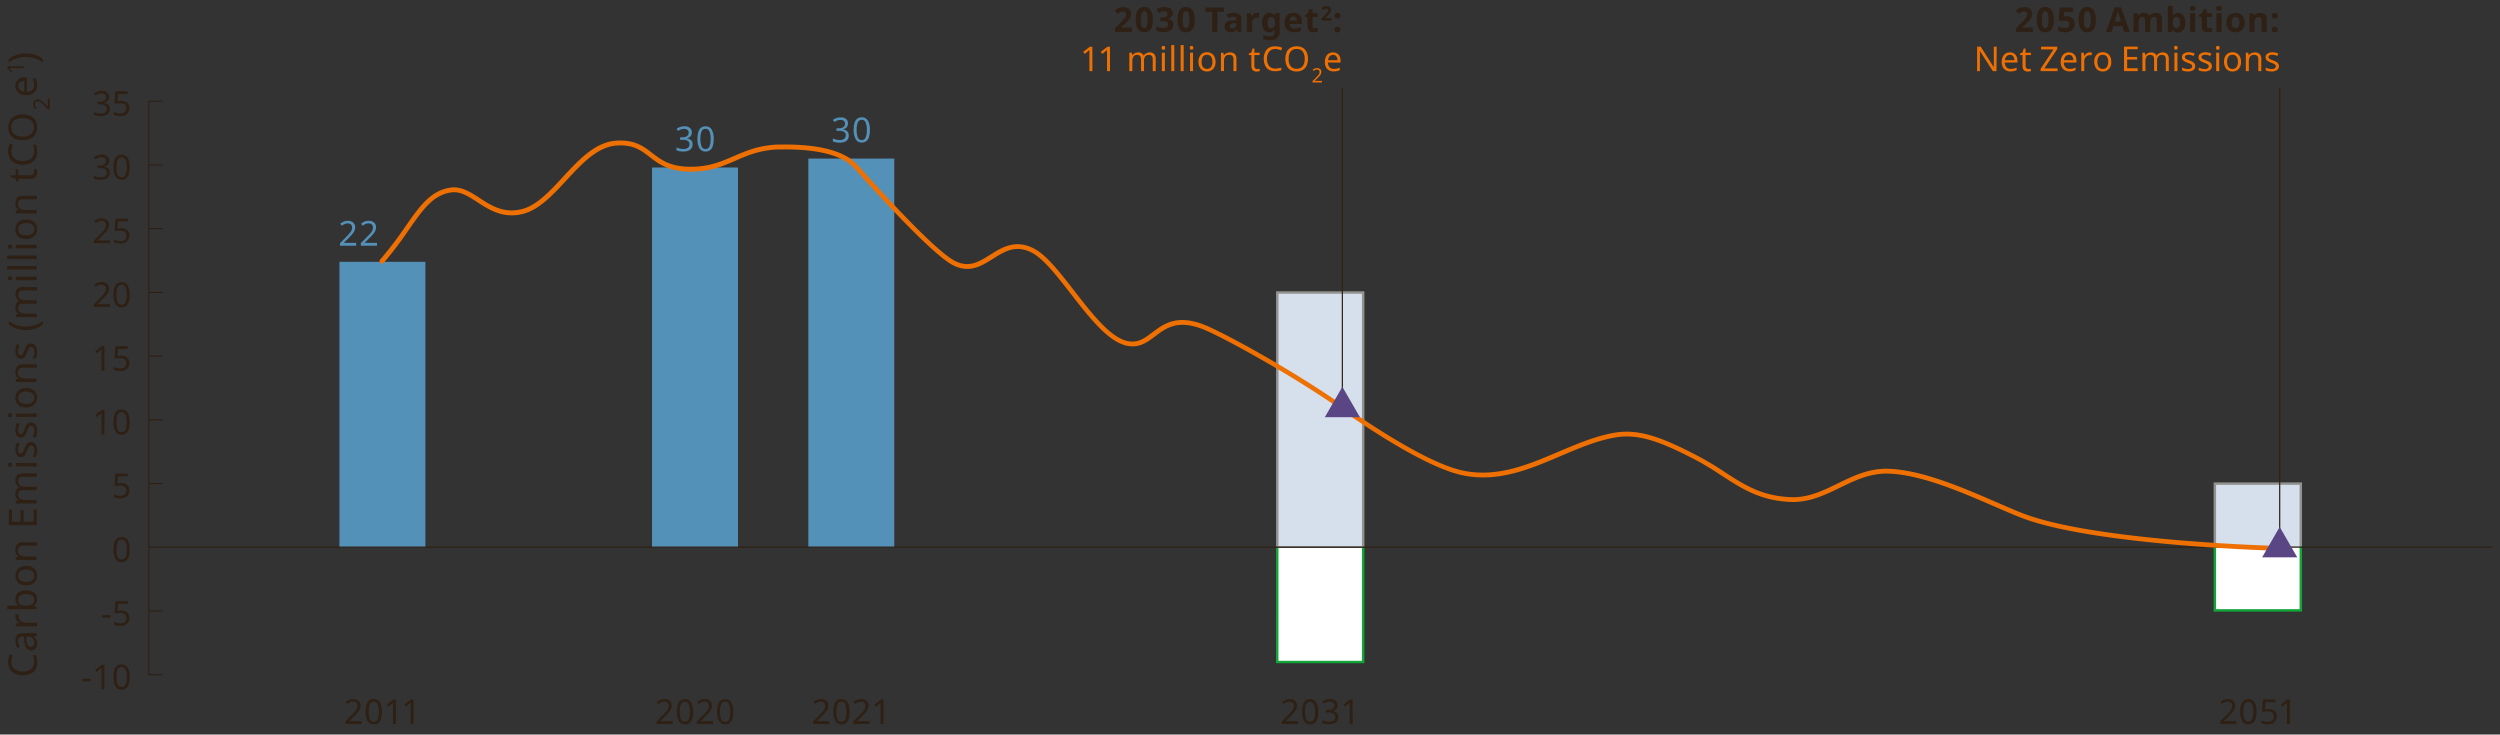 <svg id="Layer_1" data-name="Layer 1" xmlns="http://www.w3.org/2000/svg" xmlns:xlink="http://www.w3.org/1999/xlink" viewBox="0 0 970 285"><rect x="0" y="0" width="970" height="285" fill="#333333" stroke="none"/><defs><style>.cls-1{fill:none;}.cls-2{fill:#d6dfec;}.cls-3{fill:#929390;}.cls-4{fill:#fff;}.cls-5{fill:#12a639;}.cls-6{fill:#5491b9;}.cls-7{clip-path:url(#clip-path);}.cls-8{fill:#2e2014;}.cls-9{fill:#ee7003;}.cls-10{fill:#5a4585;}</style><clipPath id="clip-path"><rect class="cls-1" x="2.78" width="964.3" height="285"/></clipPath></defs><polyline class="cls-2" points="859.37 212.1 859.37 187.65 892.71 187.65 892.71 212.1"/><polygon class="cls-3" points="893.19 212.1 892.24 212.1 892.24 188.12 859.84 188.12 859.84 212.1 858.89 212.1 858.89 187.17 893.19 187.17 893.19 212.1"/><polyline class="cls-2" points="495.57 212.1 495.57 113.5 528.92 113.5 528.92 212.1"/><polygon class="cls-3" points="529.39 212.1 528.44 212.1 528.44 113.97 496.05 113.97 496.05 212.1 495.1 212.1 495.1 113.02 529.39 113.02 529.39 212.1"/><polyline class="cls-4" points="528.9 212.52 528.9 256.85 495.57 256.85 495.57 212.52"/><polygon class="cls-5" points="529.38 257.33 495.09 257.33 495.1 212.52 496.05 212.52 496.04 256.38 528.43 256.38 528.43 212.52 529.38 212.52 529.38 257.33"/><rect class="cls-6" x="131.71" y="101.58" width="33.35" height="110.76"/><rect class="cls-6" x="252.99" y="64.99" width="33.35" height="147.35"/><rect class="cls-6" x="313.63" y="61.53" width="33.35" height="150.81"/><g class="cls-7"><path class="cls-8" d="M867.66,280.91h-6.28v-1l2.49-2.52c.47-.48.87-.9,1.2-1.27a5.08,5.08,0,0,0,.75-1.09,2.73,2.73,0,0,0,.25-1.19,1.5,1.5,0,0,0-.46-1.19,1.77,1.77,0,0,0-1.21-.4,2.93,2.93,0,0,0-1.23.24,5.7,5.7,0,0,0-1.06.66l-.62-.78a5.66,5.66,0,0,1,1.28-.8,4.05,4.05,0,0,1,1.63-.32,3,3,0,0,1,2.1.68,2.35,2.35,0,0,1,.77,1.85,3.28,3.28,0,0,1-.3,1.39,5.58,5.58,0,0,1-.86,1.29,17,17,0,0,1-1.27,1.35l-2,2v0h4.8Z"/><path class="cls-8" d="M875.53,276.15a9.55,9.55,0,0,1-.32,2.63,3.29,3.29,0,0,1-1,1.68,2.72,2.72,0,0,1-1.82.58,2.56,2.56,0,0,1-2.38-1.3,7.07,7.07,0,0,1-.76-3.59,9.66,9.66,0,0,1,.31-2.64,3.35,3.35,0,0,1,1-1.67,2.78,2.78,0,0,1,1.83-.57,2.6,2.6,0,0,1,2.38,1.28A7,7,0,0,1,875.53,276.15Zm-5.13,0a7.44,7.44,0,0,0,.44,2.92,1.69,1.69,0,0,0,3,0,9.53,9.53,0,0,0,0-5.85,1.68,1.68,0,0,0-3,0A7.48,7.48,0,0,0,870.4,276.15Z"/><path class="cls-8" d="M880.23,275.08a3.54,3.54,0,0,1,2.32.73,2.56,2.56,0,0,1,.87,2.07,3,3,0,0,1-.94,2.32,3.77,3.77,0,0,1-2.61.84,6.77,6.77,0,0,1-1.39-.13,3.62,3.62,0,0,1-1.07-.39v-1.1a4.13,4.13,0,0,0,1.16.46,5.58,5.58,0,0,0,1.31.16,2.67,2.67,0,0,0,1.7-.5,2.13,2.13,0,0,0,.07-3,2.66,2.66,0,0,0-1.81-.5,6.9,6.9,0,0,0-.85.06c-.32.05-.58.09-.77.14l-.59-.38.36-4.48h4.76v1.07H879l-.23,2.75.62-.09A5.48,5.48,0,0,1,880.23,275.08Z"/><path class="cls-8" d="M888.48,280.91h-1.14v-6.64c0-.38,0-.69,0-.92s0-.47,0-.71q-.21.21-.39.36c-.12.09-.26.22-.43.37l-1,.82-.61-.78,2.56-2h1Z"/><path class="cls-8" d="M503.62,280.91h-6.27v-1l2.48-2.52c.47-.48.87-.9,1.21-1.27a5.08,5.08,0,0,0,.75-1.09,2.73,2.73,0,0,0,.25-1.19,1.53,1.53,0,0,0-.46-1.19,1.81,1.81,0,0,0-1.22-.4,2.89,2.89,0,0,0-1.22.24,5.39,5.39,0,0,0-1.06.66l-.63-.78a5.52,5.52,0,0,1,1.29-.8,4,4,0,0,1,1.62-.32,3.06,3.06,0,0,1,2.11.68,2.35,2.35,0,0,1,.77,1.85,3.14,3.14,0,0,1-.31,1.39,5.52,5.52,0,0,1-.85,1.29,17.24,17.24,0,0,1-1.28,1.35l-2,2v0h4.8Z"/><path class="cls-8" d="M511.5,276.15a9.55,9.55,0,0,1-.32,2.63,3.36,3.36,0,0,1-1,1.68,2.77,2.77,0,0,1-1.83.58,2.55,2.55,0,0,1-2.37-1.3,7.07,7.07,0,0,1-.77-3.59,10.07,10.07,0,0,1,.31-2.64,3.36,3.36,0,0,1,1-1.67,2.77,2.77,0,0,1,1.82-.57,2.58,2.58,0,0,1,2.38,1.28A6.84,6.84,0,0,1,511.5,276.15Zm-5.14,0a7.23,7.23,0,0,0,.45,2.92,1.68,1.68,0,0,0,3,0,9.53,9.53,0,0,0,0-5.85,1.68,1.68,0,0,0-3,0A7.27,7.27,0,0,0,506.36,276.15Z"/><path class="cls-8" d="M519,273.63a2.13,2.13,0,0,1-.54,1.53,2.78,2.78,0,0,1-1.43.75v0a2.7,2.7,0,0,1,1.69.72,2.1,2.1,0,0,1,.57,1.53,2.74,2.74,0,0,1-.39,1.47,2.48,2.48,0,0,1-1.19,1,5,5,0,0,1-2.06.36,8.61,8.61,0,0,1-1.39-.11,4.5,4.5,0,0,1-1.22-.41v-1.09a5.51,5.51,0,0,0,1.29.47,6.26,6.26,0,0,0,1.33.16,2.77,2.77,0,0,0,1.84-.5,1.73,1.73,0,0,0,.57-1.38,1.37,1.37,0,0,0-.7-1.28,4.08,4.08,0,0,0-2-.39h-.92v-1h.93a2.84,2.84,0,0,0,1.78-.49,1.62,1.62,0,0,0,.6-1.31,1.28,1.28,0,0,0-.47-1.07,2,2,0,0,0-1.26-.38,3.5,3.5,0,0,0-1.32.23,6.52,6.52,0,0,0-1.07.57l-.59-.8a5.32,5.32,0,0,1,1.26-.69,4.79,4.79,0,0,1,1.71-.29,3.19,3.19,0,0,1,2.21.66A2.19,2.19,0,0,1,519,273.63Z"/><path class="cls-8" d="M524.82,280.91h-1.14v-6.64c0-.38,0-.69,0-.92s0-.47,0-.71q-.21.21-.39.36c-.12.09-.26.22-.43.37l-1,.82-.61-.78,2.56-2h1Z"/><path class="cls-8" d="M321.77,280.91h-6.28v-1l2.49-2.52c.47-.48.87-.9,1.21-1.27a5.08,5.08,0,0,0,.75-1.09,2.88,2.88,0,0,0,.25-1.19,1.5,1.5,0,0,0-.47-1.19,1.77,1.77,0,0,0-1.21-.4,2.89,2.89,0,0,0-1.22.24,5.39,5.39,0,0,0-1.06.66l-.63-.78a5.66,5.66,0,0,1,1.28-.8,4.09,4.09,0,0,1,1.63-.32,3,3,0,0,1,2.1.68,2.32,2.32,0,0,1,.78,1.85,3.29,3.29,0,0,1-.31,1.39,5.52,5.52,0,0,1-.85,1.29,17.24,17.24,0,0,1-1.28,1.35l-2,2v0h4.8Z"/><path class="cls-8" d="M329.65,276.15a9.55,9.55,0,0,1-.32,2.63,3.43,3.43,0,0,1-1,1.68,2.77,2.77,0,0,1-1.83.58,2.55,2.55,0,0,1-2.37-1.3,7.07,7.07,0,0,1-.77-3.59,10.07,10.07,0,0,1,.31-2.64,3.36,3.36,0,0,1,1-1.67,2.77,2.77,0,0,1,1.82-.57,2.59,2.59,0,0,1,2.38,1.28A6.94,6.94,0,0,1,329.65,276.15Zm-5.14,0a7.23,7.23,0,0,0,.45,2.92,1.54,1.54,0,0,0,1.52,1,1.56,1.56,0,0,0,1.52-1,9.53,9.53,0,0,0,0-5.85,1.57,1.57,0,0,0-1.52-1,1.55,1.55,0,0,0-1.52,1A7.27,7.27,0,0,0,324.51,276.15Z"/><path class="cls-8" d="M337.37,280.91h-6.28v-1l2.49-2.52c.47-.48.87-.9,1.21-1.27a5.08,5.08,0,0,0,.75-1.09,2.73,2.73,0,0,0,.25-1.19,1.5,1.5,0,0,0-.47-1.19,1.77,1.77,0,0,0-1.21-.4,2.89,2.89,0,0,0-1.22.24,5.39,5.39,0,0,0-1.06.66l-.63-.78a5.66,5.66,0,0,1,1.28-.8,4.09,4.09,0,0,1,1.63-.32,3.06,3.06,0,0,1,2.11.68,2.35,2.35,0,0,1,.77,1.85,3.29,3.29,0,0,1-.31,1.39,5.52,5.52,0,0,1-.85,1.29,17.24,17.24,0,0,1-1.28,1.35l-2,2v0h4.8Z"/><path class="cls-8" d="M342.83,280.91h-1.15v-6.64c0-.38,0-.69,0-.92s0-.47,0-.71q-.21.21-.39.36c-.12.09-.26.22-.43.37l-1,.82-.61-.78,2.56-2h1Z"/><path class="cls-8" d="M261,280.91h-6.27v-1l2.48-2.52c.47-.48.87-.9,1.21-1.27a5.08,5.08,0,0,0,.75-1.09,2.73,2.73,0,0,0,.25-1.19,1.5,1.5,0,0,0-.46-1.19,1.78,1.78,0,0,0-1.21-.4,2.93,2.93,0,0,0-1.23.24,5.7,5.7,0,0,0-1.06.66l-.63-.78a5.73,5.73,0,0,1,1.29-.8,4,4,0,0,1,1.63-.32,3.05,3.05,0,0,1,2.1.68,2.35,2.35,0,0,1,.77,1.85,3.14,3.14,0,0,1-.31,1.39,5.52,5.52,0,0,1-.85,1.29,17.24,17.24,0,0,1-1.28,1.35l-2,2v0H261Z"/><path class="cls-8" d="M268.92,276.15a9.55,9.55,0,0,1-.32,2.63,3.29,3.29,0,0,1-1,1.68,2.73,2.73,0,0,1-1.83.58,2.55,2.55,0,0,1-2.37-1.3,7.07,7.07,0,0,1-.77-3.59,9.63,9.63,0,0,1,.32-2.64,3.28,3.28,0,0,1,1-1.67,2.77,2.77,0,0,1,1.82-.57,2.58,2.58,0,0,1,2.38,1.28A6.84,6.84,0,0,1,268.92,276.15Zm-5.14,0a7.23,7.23,0,0,0,.45,2.92,1.68,1.68,0,0,0,3,0,9.53,9.53,0,0,0,0-5.85,1.68,1.68,0,0,0-3,0A7.27,7.27,0,0,0,263.78,276.15Z"/><path class="cls-8" d="M276.64,280.91h-6.27v-1l2.48-2.52c.47-.48.88-.9,1.21-1.27a5.08,5.08,0,0,0,.75-1.09,2.73,2.73,0,0,0,.25-1.19,1.5,1.5,0,0,0-.46-1.19,1.78,1.78,0,0,0-1.21-.4,2.93,2.93,0,0,0-1.23.24,5.7,5.7,0,0,0-1.06.66l-.63-.78a5.73,5.73,0,0,1,1.29-.8,4,4,0,0,1,1.63-.32,3.05,3.05,0,0,1,2.1.68,2.35,2.35,0,0,1,.77,1.85,3.14,3.14,0,0,1-.31,1.39,5.22,5.22,0,0,1-.85,1.29,17.24,17.24,0,0,1-1.28,1.35l-2,2v0h4.8Z"/><path class="cls-8" d="M284.52,276.15a9.55,9.55,0,0,1-.32,2.63,3.29,3.29,0,0,1-1,1.68,2.73,2.73,0,0,1-1.83.58,2.55,2.55,0,0,1-2.37-1.3,7.07,7.07,0,0,1-.77-3.59,9.63,9.63,0,0,1,.32-2.64,3.28,3.28,0,0,1,1-1.67,2.77,2.77,0,0,1,1.82-.57,2.58,2.58,0,0,1,2.38,1.28A6.84,6.84,0,0,1,284.52,276.15Zm-5.14,0a7.23,7.23,0,0,0,.45,2.92,1.55,1.55,0,0,0,1.52,1,1.58,1.58,0,0,0,1.53-1,9.73,9.73,0,0,0,0-5.85,1.59,1.59,0,0,0-1.53-1,1.56,1.56,0,0,0-1.52,1A7.27,7.27,0,0,0,279.38,276.15Z"/><path class="cls-8" d="M140.31,280.91H134v-1l2.49-2.52c.47-.48.87-.9,1.2-1.27a5.08,5.08,0,0,0,.75-1.09,2.73,2.73,0,0,0,.25-1.19,1.5,1.5,0,0,0-.46-1.19,1.78,1.78,0,0,0-1.21-.4,2.93,2.93,0,0,0-1.23.24,5.7,5.7,0,0,0-1.06.66l-.62-.78a5.66,5.66,0,0,1,1.28-.8,4,4,0,0,1,1.63-.32,3,3,0,0,1,2.1.68,2.35,2.35,0,0,1,.77,1.85,3.28,3.28,0,0,1-.3,1.39,5.58,5.58,0,0,1-.86,1.29c-.36.43-.79.88-1.27,1.35l-2,2v0h4.8Z"/><path class="cls-8" d="M148.18,276.15a9.55,9.55,0,0,1-.32,2.63,3.29,3.29,0,0,1-1,1.68A2.73,2.73,0,0,1,145,281a2.55,2.55,0,0,1-2.37-1.3,7.07,7.07,0,0,1-.76-3.59,9.66,9.66,0,0,1,.31-2.64,3.35,3.35,0,0,1,1-1.67,2.77,2.77,0,0,1,1.82-.57,2.61,2.61,0,0,1,2.39,1.28A7,7,0,0,1,148.18,276.15Zm-5.13,0a7.26,7.26,0,0,0,.44,2.92,1.55,1.55,0,0,0,1.52,1,1.58,1.58,0,0,0,1.53-1,9.53,9.53,0,0,0,0-5.85,1.59,1.59,0,0,0-1.53-1,1.57,1.57,0,0,0-1.52,1A7.29,7.29,0,0,0,143.05,276.15Z"/><path class="cls-8" d="M153.63,280.91h-1.14v-6.64c0-.38,0-.69,0-.92s0-.47,0-.71q-.21.21-.39.36c-.12.09-.26.22-.43.37l-1,.82-.61-.78,2.56-2h1Z"/><path class="cls-8" d="M160.47,280.91h-1.14v-6.64c0-.38,0-.69,0-.92s0-.47,0-.71q-.21.21-.39.36c-.12.09-.27.22-.44.37l-1,.82-.61-.78,2.57-2h1Z"/></g><polyline class="cls-4" points="892.71 212.1 892.71 236.83 859.37 236.83 859.37 212.34"/><polygon class="cls-5" points="893.19 237.3 858.89 237.3 858.89 212.34 859.84 212.34 859.84 236.35 892.24 236.35 892.24 212.1 893.19 212.1 893.19 237.3"/><path class="cls-6" d="M268.44,51.38a2.13,2.13,0,0,1-.54,1.53,2.78,2.78,0,0,1-1.43.75v.05a2.7,2.7,0,0,1,1.69.72,2.1,2.1,0,0,1,.57,1.53,2.8,2.8,0,0,1-.39,1.48,2.52,2.52,0,0,1-1.19,1,5.06,5.06,0,0,1-2.07.36,8.58,8.58,0,0,1-1.38-.11,4.5,4.5,0,0,1-1.22-.41V57.18a5.51,5.51,0,0,0,1.29.47,5.68,5.68,0,0,0,1.33.16,2.77,2.77,0,0,0,1.84-.5,1.73,1.73,0,0,0,.57-1.38,1.37,1.37,0,0,0-.7-1.28,4.08,4.08,0,0,0-2-.39h-.92v-1h.93a2.73,2.73,0,0,0,1.77-.49,1.59,1.59,0,0,0,.61-1.31,1.32,1.32,0,0,0-.47-1.07,2,2,0,0,0-1.26-.38,3.5,3.5,0,0,0-1.32.23,6.52,6.52,0,0,0-1.07.57l-.59-.8a5.32,5.32,0,0,1,1.26-.69A4.79,4.79,0,0,1,265.5,49a3.14,3.14,0,0,1,2.21.67A2.19,2.19,0,0,1,268.44,51.38Z"/><path class="cls-6" d="M276.91,53.9a9.55,9.55,0,0,1-.32,2.63,3.29,3.29,0,0,1-1,1.68,2.73,2.73,0,0,1-1.83.58,2.56,2.56,0,0,1-2.37-1.29,7.13,7.13,0,0,1-.77-3.6,9.63,9.63,0,0,1,.32-2.64,3.21,3.21,0,0,1,1-1.66,2.72,2.72,0,0,1,1.82-.58,2.58,2.58,0,0,1,2.38,1.28A6.87,6.87,0,0,1,276.91,53.9Zm-5.14,0a7.23,7.23,0,0,0,.45,2.92,1.55,1.55,0,0,0,1.52,1,1.59,1.59,0,0,0,1.53-1,7.25,7.25,0,0,0,.45-2.93,7.18,7.18,0,0,0-.45-2.91,1.59,1.59,0,0,0-1.53-1,1.55,1.55,0,0,0-1.52,1A7.18,7.18,0,0,0,271.77,53.9Z"/><path class="cls-6" d="M329,47.9a2.13,2.13,0,0,1-.53,1.52,2.64,2.64,0,0,1-1.43.75v.06a2.73,2.73,0,0,1,1.69.72,2.1,2.1,0,0,1,.57,1.53A2.76,2.76,0,0,1,329,54a2.53,2.53,0,0,1-1.19,1,5.12,5.12,0,0,1-2.07.36,7.47,7.47,0,0,1-1.38-.12,4.37,4.37,0,0,1-1.22-.4V53.7a5.18,5.18,0,0,0,1.29.46,5.68,5.68,0,0,0,1.33.16,2.72,2.72,0,0,0,1.84-.5,1.75,1.75,0,0,0,.56-1.37,1.35,1.35,0,0,0-.69-1.28,4,4,0,0,0-2-.4h-.91v-1h.93a2.73,2.73,0,0,0,1.77-.49,1.57,1.57,0,0,0,.61-1.3,1.3,1.3,0,0,0-.47-1.07,2,2,0,0,0-1.26-.38,3.47,3.47,0,0,0-1.32.23,7,7,0,0,0-1.08.57l-.58-.8a4.69,4.69,0,0,1,1.26-.69,4.56,4.56,0,0,1,1.7-.29,3.2,3.2,0,0,1,2.22.66A2.2,2.2,0,0,1,329,47.9Z"/><path class="cls-6" d="M337.52,50.41a9.63,9.63,0,0,1-.32,2.64,3.37,3.37,0,0,1-1,1.67,2.77,2.77,0,0,1-1.83.59A2.55,2.55,0,0,1,332,54a7.08,7.08,0,0,1-.77-3.6,10,10,0,0,1,.31-2.63,3.32,3.32,0,0,1,1-1.67,2.78,2.78,0,0,1,1.82-.58,2.6,2.6,0,0,1,2.38,1.29A6.9,6.9,0,0,1,337.52,50.41Zm-5.14,0a7.29,7.29,0,0,0,.45,2.93,1.54,1.54,0,0,0,1.52,1,1.56,1.56,0,0,0,1.52-1,7.11,7.11,0,0,0,.46-2.94,7,7,0,0,0-.46-2.91,1.55,1.55,0,0,0-1.52-1,1.54,1.54,0,0,0-1.52,1A7.24,7.24,0,0,0,332.38,50.41Z"/><path class="cls-8" d="M32,264.38v-1h3.22v1Z"/><path class="cls-8" d="M40.5,267.43H39.36v-6.64c0-.38,0-.68,0-.91s0-.47,0-.72q-.21.21-.39.36a5.49,5.49,0,0,0-.43.37l-1,.82-.61-.78,2.57-2h1Z"/><path class="cls-8" d="M50.34,262.67A9.14,9.14,0,0,1,50,265.3,3.35,3.35,0,0,1,49,267a2.77,2.77,0,0,1-1.83.58,2.57,2.57,0,0,1-2.38-1.29,7.14,7.14,0,0,1-.76-3.6,9.53,9.53,0,0,1,.31-2.63,3.26,3.26,0,0,1,1-1.67,2.75,2.75,0,0,1,1.83-.58,2.6,2.6,0,0,1,2.38,1.28A7,7,0,0,1,50.34,262.67Zm-5.13,0a7.44,7.44,0,0,0,.44,2.92,1.68,1.68,0,0,0,3.05,0,7.06,7.06,0,0,0,.46-2.93,7,7,0,0,0-.46-2.91,1.68,1.68,0,0,0-3.05,0A7.39,7.39,0,0,0,45.21,262.67Z"/><path class="cls-8" d="M39.64,239.66v-1h3.21v1Z"/><path class="cls-8" d="M47,236.88a3.51,3.51,0,0,1,2.33.73,2.55,2.55,0,0,1,.87,2.06A3,3,0,0,1,49.3,242a3.75,3.75,0,0,1-2.61.85,7.55,7.55,0,0,1-1.39-.13,3.8,3.8,0,0,1-1.08-.39v-1.1a4.2,4.2,0,0,0,1.17.45,5.07,5.07,0,0,0,1.31.17,2.7,2.7,0,0,0,1.69-.5,1.84,1.84,0,0,0,.65-1.55,1.81,1.81,0,0,0-.57-1.43,2.74,2.74,0,0,0-1.81-.5,7.08,7.08,0,0,0-.85.07c-.32,0-.58.09-.77.13l-.59-.37.36-4.48h4.76v1.06H45.81L45.58,237l.61-.1A7.34,7.34,0,0,1,47,236.88Z"/><path class="cls-8" d="M50.34,213.22a9.14,9.14,0,0,1-.32,2.63,3.35,3.35,0,0,1-1,1.68,2.77,2.77,0,0,1-1.83.58,2.57,2.57,0,0,1-2.38-1.29,7.14,7.14,0,0,1-.76-3.6,9.53,9.53,0,0,1,.31-2.63,3.26,3.26,0,0,1,1-1.67,2.75,2.75,0,0,1,1.83-.58,2.62,2.62,0,0,1,2.38,1.28A7,7,0,0,1,50.34,213.22Zm-5.13,0a7.53,7.53,0,0,0,.44,2.93,1.68,1.68,0,0,0,3.05,0,7.06,7.06,0,0,0,.46-2.93,7,7,0,0,0-.46-2.91,1.68,1.68,0,0,0-3.05,0A7.39,7.39,0,0,0,45.21,213.22Z"/><path class="cls-8" d="M47,187.43a3.51,3.51,0,0,1,2.33.73,2.55,2.55,0,0,1,.87,2.06,3,3,0,0,1-.94,2.32,3.75,3.75,0,0,1-2.61.85,7.55,7.55,0,0,1-1.39-.13,3.8,3.8,0,0,1-1.08-.39v-1.1a4.53,4.53,0,0,0,1.17.46,5.52,5.52,0,0,0,1.31.16,2.64,2.64,0,0,0,1.69-.5,1.84,1.84,0,0,0,.65-1.55,1.81,1.81,0,0,0-.57-1.43,2.74,2.74,0,0,0-1.81-.49,6.9,6.9,0,0,0-.85.06l-.77.13-.59-.37.36-4.48h4.76v1.06H45.81l-.23,2.76.61-.1A7.34,7.34,0,0,1,47,187.43Z"/><path class="cls-8" d="M40.5,168.53H39.36v-6.64c0-.38,0-.68,0-.91s0-.47,0-.72q-.21.21-.39.36c-.12.1-.27.22-.43.37l-1,.82L37,161l2.57-2h1Z"/><path class="cls-8" d="M50.34,163.77A9.14,9.14,0,0,1,50,166.4a3.35,3.35,0,0,1-1,1.68,2.77,2.77,0,0,1-1.83.58,2.57,2.57,0,0,1-2.38-1.29,7.14,7.14,0,0,1-.76-3.6,9.53,9.53,0,0,1,.31-2.63,3.26,3.26,0,0,1,1-1.67,2.75,2.75,0,0,1,1.83-.58,2.62,2.62,0,0,1,2.38,1.28A7,7,0,0,1,50.34,163.77Zm-5.13,0a7.53,7.53,0,0,0,.44,2.93,1.68,1.68,0,0,0,3.05,0,9.5,9.5,0,0,0,0-5.84,1.68,1.68,0,0,0-3.05,0A7.42,7.42,0,0,0,45.21,163.77Z"/><path class="cls-8" d="M40.5,143.81H39.36v-6.64c0-.38,0-.69,0-.92s0-.47,0-.72a3.06,3.06,0,0,1-.39.36c-.12.1-.27.22-.43.38l-1,.82-.61-.78,2.57-2h1Z"/><path class="cls-8" d="M47,138a3.57,3.57,0,0,1,2.33.73,2.55,2.55,0,0,1,.87,2.06,3,3,0,0,1-.94,2.33,3.79,3.79,0,0,1-2.61.84,6.77,6.77,0,0,1-1.39-.13,3.8,3.8,0,0,1-1.08-.39v-1.1a4.2,4.2,0,0,0,1.17.46,5.52,5.52,0,0,0,1.31.16,2.64,2.64,0,0,0,1.69-.5,1.84,1.84,0,0,0,.65-1.55,1.81,1.81,0,0,0-.57-1.43,2.74,2.74,0,0,0-1.81-.49,6.9,6.9,0,0,0-.85.06c-.32.05-.58.09-.77.14l-.59-.38.36-4.48h4.76v1.06H45.81l-.23,2.76.61-.1A7.34,7.34,0,0,1,47,138Z"/><path class="cls-8" d="M42.7,119.08H36.42v-1l2.48-2.51c.47-.48.88-.91,1.21-1.28a4.85,4.85,0,0,0,.75-1.09,2.68,2.68,0,0,0,.25-1.18,1.48,1.48,0,0,0-.46-1.19,1.74,1.74,0,0,0-1.21-.41,2.93,2.93,0,0,0-1.23.24,5.7,5.7,0,0,0-1.06.66l-.63-.78a5.71,5.71,0,0,1,1.29-.79,3.86,3.86,0,0,1,1.63-.33,3.1,3.1,0,0,1,2.1.68,2.35,2.35,0,0,1,.77,1.85,3.18,3.18,0,0,1-.31,1.4,5.62,5.62,0,0,1-.85,1.29c-.36.42-.79.87-1.27,1.34l-2,1.95V118H42.7Z"/><path class="cls-8" d="M50.34,114.32A9.14,9.14,0,0,1,50,117a3.35,3.35,0,0,1-1,1.68,2.77,2.77,0,0,1-1.83.58,2.57,2.57,0,0,1-2.38-1.29,7.14,7.14,0,0,1-.76-3.6,9.53,9.53,0,0,1,.31-2.63,3.26,3.26,0,0,1,1-1.67,2.75,2.75,0,0,1,1.83-.58,2.62,2.62,0,0,1,2.38,1.28A7,7,0,0,1,50.34,114.32Zm-5.13,0a7.53,7.53,0,0,0,.44,2.93,1.68,1.68,0,0,0,3.05,0,9.5,9.5,0,0,0,0-5.84,1.68,1.68,0,0,0-3.05,0A7.42,7.42,0,0,0,45.21,114.32Z"/><path class="cls-8" d="M42.7,94.36H36.42v-1l2.48-2.52c.47-.48.88-.9,1.21-1.27a4.89,4.89,0,0,0,.75-1.1,2.65,2.65,0,0,0,.25-1.18,1.5,1.5,0,0,0-.46-1.19,1.78,1.78,0,0,0-1.21-.4,3.1,3.1,0,0,0-1.23.23,5.78,5.78,0,0,0-1.06.67l-.63-.79a5.71,5.71,0,0,1,1.29-.79,4,4,0,0,1,1.63-.32,3.05,3.05,0,0,1,2.1.68,2.33,2.33,0,0,1,.77,1.84,3.15,3.15,0,0,1-.31,1.4,5.22,5.22,0,0,1-.85,1.29c-.36.43-.79.87-1.27,1.34l-2,2v.05H42.7Z"/><path class="cls-8" d="M47,88.53a3.57,3.57,0,0,1,2.33.73,2.55,2.55,0,0,1,.87,2.06,3,3,0,0,1-.94,2.33,3.79,3.79,0,0,1-2.61.84,6.77,6.77,0,0,1-1.39-.13A3.8,3.8,0,0,1,44.22,94v-1.1a4.2,4.2,0,0,0,1.17.46,5.52,5.52,0,0,0,1.31.16,2.64,2.64,0,0,0,1.69-.5A1.84,1.84,0,0,0,49,91.44,1.81,1.81,0,0,0,48.47,90a2.74,2.74,0,0,0-1.81-.49,6.9,6.9,0,0,0-.85.06c-.32,0-.58.09-.77.14l-.59-.38.36-4.48h4.76v1.06H45.81l-.23,2.76.61-.1A7.34,7.34,0,0,1,47,88.53Z"/><path class="cls-8" d="M42.34,62.36a2.11,2.11,0,0,1-.54,1.52,2.64,2.64,0,0,1-1.43.75v.05a2.7,2.7,0,0,1,1.69.72,2.1,2.1,0,0,1,.57,1.53,2.8,2.8,0,0,1-.39,1.48,2.54,2.54,0,0,1-1.19,1,5.06,5.06,0,0,1-2.07.36,7.54,7.54,0,0,1-1.38-.12,4.48,4.48,0,0,1-1.22-.4V68.16a5.49,5.49,0,0,0,1.29.46,5.68,5.68,0,0,0,1.33.16,2.77,2.77,0,0,0,1.84-.5,1.72,1.72,0,0,0,.57-1.37,1.37,1.37,0,0,0-.7-1.29,4.08,4.08,0,0,0-2-.39h-.92v-1h.93a2.73,2.73,0,0,0,1.77-.49,1.58,1.58,0,0,0,.61-1.3,1.3,1.3,0,0,0-.47-1.07A1.9,1.9,0,0,0,39.41,61a3.51,3.51,0,0,0-1.32.22,5.9,5.9,0,0,0-1.07.58l-.59-.8a4.69,4.69,0,0,1,1.26-.69A4.57,4.57,0,0,1,39.4,60a3.19,3.19,0,0,1,2.21.67A2.19,2.19,0,0,1,42.34,62.36Z"/><path class="cls-8" d="M50.34,64.87A9.14,9.14,0,0,1,50,67.5a3.35,3.35,0,0,1-1,1.68,2.77,2.77,0,0,1-1.83.59,2.58,2.58,0,0,1-2.38-1.3,7.14,7.14,0,0,1-.76-3.6,9.53,9.53,0,0,1,.31-2.63,3.26,3.26,0,0,1,1-1.67A2.75,2.75,0,0,1,47.18,60a2.62,2.62,0,0,1,2.38,1.28A7,7,0,0,1,50.34,64.87Zm-5.13,0a7.53,7.53,0,0,0,.44,2.93,1.68,1.68,0,0,0,3.05,0,7.06,7.06,0,0,0,.46-2.93A7,7,0,0,0,48.7,62a1.68,1.68,0,0,0-3.05,0A7.45,7.45,0,0,0,45.21,64.87Z"/><path class="cls-8" d="M42.34,37.63a2.09,2.09,0,0,1-.54,1.52,2.72,2.72,0,0,1-1.43.76V40a2.7,2.7,0,0,1,1.69.72,2.1,2.1,0,0,1,.57,1.53,2.74,2.74,0,0,1-.39,1.47,2.48,2.48,0,0,1-1.19,1A5.06,5.06,0,0,1,39,45a8.58,8.58,0,0,1-1.38-.11,4.5,4.5,0,0,1-1.22-.41V43.43a6,6,0,0,0,1.29.47,6.26,6.26,0,0,0,1.33.16,2.77,2.77,0,0,0,1.84-.5,1.74,1.74,0,0,0,.57-1.38,1.37,1.37,0,0,0-.7-1.28,4.07,4.07,0,0,0-2-.4h-.92v-1h.93A2.79,2.79,0,0,0,40.53,39a1.6,1.6,0,0,0,.61-1.31,1.3,1.3,0,0,0-.47-1.07,2,2,0,0,0-1.26-.38,3.5,3.5,0,0,0-1.32.23,6.52,6.52,0,0,0-1.07.57l-.59-.8a5.32,5.32,0,0,1,1.26-.69,4.79,4.79,0,0,1,1.71-.29,3.19,3.19,0,0,1,2.21.66A2.22,2.22,0,0,1,42.34,37.63Z"/><path class="cls-8" d="M47,39.08a3.57,3.57,0,0,1,2.33.73,2.56,2.56,0,0,1,.87,2.07,3,3,0,0,1-.94,2.32,3.79,3.79,0,0,1-2.61.84,6.77,6.77,0,0,1-1.39-.13,3.8,3.8,0,0,1-1.08-.39v-1.1a4.2,4.2,0,0,0,1.17.46A5.52,5.52,0,0,0,46.7,44a2.64,2.64,0,0,0,1.69-.5A1.84,1.84,0,0,0,49,42a1.81,1.81,0,0,0-.57-1.43,2.74,2.74,0,0,0-1.81-.49,6.9,6.9,0,0,0-.85.06c-.32,0-.58.09-.77.14l-.59-.38.36-4.48h4.76v1.07H45.81l-.23,2.75.61-.09A5.57,5.57,0,0,1,47,39.08Z"/><rect class="cls-8" x="57.75" y="236.82" width="5.39" height="0.47"/><rect class="cls-8" x="57.75" y="187.38" width="5.39" height="0.47"/><rect class="cls-8" x="57.75" y="162.65" width="5.39" height="0.47"/><rect class="cls-8" x="57.75" y="137.93" width="5.39" height="0.47"/><rect class="cls-8" x="57.75" y="113.21" width="5.39" height="0.47"/><rect class="cls-8" x="57.75" y="88.48" width="5.39" height="0.47"/><polygon class="cls-8" points="57.51 262.03 57.51 39.04 63.14 39.04 63.14 39.51 57.99 39.51 57.99 261.55 63.13 261.55 63.13 262.02 57.51 262.03"/><path class="cls-6" d="M138.2,95.34h-6.28v-1l2.49-2.51c.47-.48.87-.91,1.2-1.28a4.64,4.64,0,0,0,.75-1.09,2.68,2.68,0,0,0,.25-1.18,1.48,1.48,0,0,0-.46-1.19,1.79,1.79,0,0,0-1.21-.41,2.93,2.93,0,0,0-1.23.24,5.7,5.7,0,0,0-1.06.66l-.63-.78a5.94,5.94,0,0,1,1.29-.79,3.86,3.86,0,0,1,1.63-.33,3.1,3.1,0,0,1,2.1.68,2.35,2.35,0,0,1,.77,1.85,3.18,3.18,0,0,1-.31,1.4,5.62,5.62,0,0,1-.85,1.29c-.36.42-.79.87-1.27,1.34l-2,2v0h4.8Z"/><path class="cls-6" d="M146.28,95.34H140v-1l2.49-2.51c.47-.48.87-.91,1.21-1.28a4.64,4.64,0,0,0,.75-1.09,2.68,2.68,0,0,0,.25-1.18,1.49,1.49,0,0,0-.47-1.19,1.77,1.77,0,0,0-1.21-.41,2.89,2.89,0,0,0-1.22.24,5.39,5.39,0,0,0-1.06.66l-.63-.78A5.49,5.49,0,0,1,141.4,86a3.84,3.84,0,0,1,1.62-.33,3.11,3.11,0,0,1,2.11.68,2.35,2.35,0,0,1,.77,1.85,3.33,3.33,0,0,1-.31,1.4,6,6,0,0,1-.85,1.29c-.36.42-.79.87-1.28,1.34l-2,2v0h4.8Z"/><rect class="cls-8" x="57.64" y="212.06" width="909.26" height="0.47"/><g class="cls-7"><path class="cls-8" d="M4.45,256.81a3.41,3.41,0,0,0,1.17,2.75,4.76,4.76,0,0,0,3.2,1,5,5,0,0,0,3.2-.94,3.35,3.35,0,0,0,1.18-2.8,7.26,7.26,0,0,0-.12-1.34,12.85,12.85,0,0,0-.3-1.26H14a7.43,7.43,0,0,1,.34,1.25,9.9,9.9,0,0,1,.1,1.55,5.23,5.23,0,0,1-.68,2.76,4.26,4.26,0,0,1-2,1.67,7.31,7.31,0,0,1-3,.55,6.65,6.65,0,0,1-2.9-.6,4.54,4.54,0,0,1-2-1.77,5.41,5.41,0,0,1-.7-2.84,6.7,6.7,0,0,1,.63-3l1.16.55a9.08,9.08,0,0,0-.41,1.12A4.77,4.77,0,0,0,4.45,256.81Z"/><path class="cls-8" d="M6,248.61a3.17,3.17,0,0,1,.65-2.21,2.69,2.69,0,0,1,2.08-.71h5.55v1l-1.16.26V247a3.63,3.63,0,0,1,1,1.12,3.36,3.36,0,0,1,.32,1.61,2.83,2.83,0,0,1-.58,1.84,2.2,2.2,0,0,1-1.83.73,2.15,2.15,0,0,1-1.88-.95,5.56,5.56,0,0,1-.72-3L9.34,247H8.85a1.84,1.84,0,0,0-1.41.44,1.84,1.84,0,0,0-.4,1.25,3.81,3.81,0,0,0,.2,1.22A8.68,8.68,0,0,0,7.67,251l-1,.41a6,6,0,0,1-.5-1.27A5.4,5.4,0,0,1,6,248.61Zm4.3-1.6,0,1.2a4.06,4.06,0,0,0,.49,2.1,1.37,1.37,0,0,0,1.2.59,1.16,1.16,0,0,0,1-.42,1.66,1.66,0,0,0,.32-1.07,2.6,2.6,0,0,0-.57-1.71A2.13,2.13,0,0,0,11,247Z"/><path class="cls-8" d="M6,239.17c0-.16,0-.32,0-.49s0-.33.07-.47l1.23.17a4.08,4.08,0,0,0-.07.44,3.49,3.49,0,0,0,0,.44,2.18,2.18,0,0,0,.34,1.17,2.53,2.53,0,0,0,1,.87,3,3,0,0,0,1.43.33h4.35V243H6.1v-1.1l1.49-.15v-.06a3.81,3.81,0,0,1-1.15-1A2.33,2.33,0,0,1,6,239.17Z"/><path class="cls-8" d="M2.7,235H5.51l1,0,.7.06V235a2.78,2.78,0,0,1-.86-1A3,3,0,0,1,6,232.48,3.07,3.07,0,0,1,7,230a4.73,4.73,0,0,1,3.16-.92,4.68,4.68,0,0,1,3.16.93,3,3,0,0,1,1.06,2.43,3,3,0,0,1-.35,1.56,2.92,2.92,0,0,1-.83,1v.11l1,.27v1H2.7Zm4.38-2.29a2,2,0,0,0,.74,1.8,4.27,4.27,0,0,0,2.31.49h.06a4.39,4.39,0,0,0,2.3-.49,2,2,0,0,0,.8-1.83,1.86,1.86,0,0,0-.8-1.64,4.2,4.2,0,0,0-2.33-.54C8.1,230.5,7.08,231.24,7.08,232.71Z"/><path class="cls-8" d="M10.16,219.6a4.45,4.45,0,0,1,3.13,1,3.59,3.59,0,0,1,1.11,2.77,3.77,3.77,0,0,1-.49,1.93,3.47,3.47,0,0,1-1.45,1.33,5,5,0,0,1-2.3.48,4.41,4.41,0,0,1-3.12-1A3.61,3.61,0,0,1,6,223.36a3.92,3.92,0,0,1,.49-2,3.47,3.47,0,0,1,1.43-1.33A5,5,0,0,1,10.16,219.6Zm0,6.16a4,4,0,0,0,2.29-.57,2.38,2.38,0,0,0,0-3.63,4,4,0,0,0-2.29-.57,3.89,3.89,0,0,0-2.26.57,2.09,2.09,0,0,0-.82,1.83,2,2,0,0,0,.82,1.81A4,4,0,0,0,10.16,225.76Z"/><path class="cls-8" d="M6,213.34a3,3,0,0,1,.72-2.2A3,3,0,0,1,9,210.39h5.3v1.32H9c-1.31,0-2,.61-2,1.83a2.1,2.1,0,0,0,.76,1.87,3.88,3.88,0,0,0,2.18.52h4.23v1.33H6.1v-1.08L7.21,216v-.08a2.46,2.46,0,0,1-1-1.09A3.57,3.57,0,0,1,6,213.34Z"/><path class="cls-8" d="M14.25,197.67v6.07H3.4v-6.07H4.6v4.7H8v-4.43H9.17v4.43h3.88v-4.7Z"/><path class="cls-8" d="M6,186.44a2.74,2.74,0,0,1,.72-2.07A3.17,3.17,0,0,1,9,183.69h5.3V185H9c-1.29,0-1.93.55-1.93,1.66a2,2,0,0,0,.68,1.69,3.3,3.3,0,0,0,2,.51h4.5v1.32H9c-1.29,0-1.93.56-1.93,1.67a1.84,1.84,0,0,0,.76,1.71A4.18,4.18,0,0,0,10,194h4.23v1.34H6.1V194.3l1.11-.2V194a2.4,2.4,0,0,1-1-1A3.1,3.1,0,0,1,6,191.62a2.4,2.4,0,0,1,1.37-2.49v-.08a2.45,2.45,0,0,1-1-1.11A3.33,3.33,0,0,1,6,186.44Z"/><path class="cls-8" d="M3.05,180.3a.8.8,0,0,1,.2-.54.82.82,0,0,1,.65-.24.79.79,0,0,1,.64.24.76.76,0,0,1,.21.54.79.79,0,0,1-.21.56.82.82,0,0,1-.64.23.86.86,0,0,1-.65-.23A.83.83,0,0,1,3.05,180.3Zm3.05-.66h8.15V181H6.1Z"/><path class="cls-8" d="M12,171.54a2,2,0,0,1,1.79.88,4.08,4.08,0,0,1,.61,2.37,7,7,0,0,1-.13,1.47,4.65,4.65,0,0,1-.39,1.09H12.67a8.15,8.15,0,0,0,.45-1.18,5.16,5.16,0,0,0,.2-1.41,2.65,2.65,0,0,0-.32-1.47,1,1,0,0,0-.88-.46.94.94,0,0,0-.54.17,1.64,1.64,0,0,0-.49.6,9.3,9.3,0,0,0-.55,1.24,9.72,9.72,0,0,1-.61,1.35,2.36,2.36,0,0,1-.73.87,1.83,1.83,0,0,1-1.09.3,1.82,1.82,0,0,1-1.6-.84A4,4,0,0,1,6,174.31a6.11,6.11,0,0,1,.15-1.39,7.15,7.15,0,0,1,.4-1.21l1.06.46a9,9,0,0,0-.36,1.07A4.51,4.51,0,0,0,7,174.4a2.34,2.34,0,0,0,.27,1.25.82.82,0,0,0,.72.44.85.85,0,0,0,.58-.2,2.08,2.08,0,0,0,.46-.66c.15-.31.32-.72.51-1.24a9.27,9.27,0,0,1,.6-1.32,2.25,2.25,0,0,1,.73-.84A1.94,1.94,0,0,1,12,171.54Z"/><path class="cls-8" d="M12,163.91a2,2,0,0,1,1.79.88,4.08,4.08,0,0,1,.61,2.37,7,7,0,0,1-.13,1.47,4.65,4.65,0,0,1-.39,1.09H12.67a8.15,8.15,0,0,0,.45-1.18,5.16,5.16,0,0,0,.2-1.41,2.65,2.65,0,0,0-.32-1.47,1,1,0,0,0-.88-.46.94.94,0,0,0-.54.17,1.64,1.64,0,0,0-.49.6,9.3,9.3,0,0,0-.55,1.24,9.72,9.72,0,0,1-.61,1.35,2.36,2.36,0,0,1-.73.87,1.83,1.83,0,0,1-1.09.3,1.82,1.82,0,0,1-1.6-.84A4,4,0,0,1,6,166.68a6.11,6.11,0,0,1,.15-1.39,7.15,7.15,0,0,1,.4-1.21l1.06.46a9,9,0,0,0-.36,1.07A4.51,4.51,0,0,0,7,166.77,2.37,2.37,0,0,0,7.31,168a.82.82,0,0,0,.72.44.85.85,0,0,0,.58-.2,2.08,2.08,0,0,0,.46-.66c.15-.31.32-.72.51-1.24a9.27,9.27,0,0,1,.6-1.32,2.25,2.25,0,0,1,.73-.84A1.94,1.94,0,0,1,12,163.91Z"/><path class="cls-8" d="M3.05,161.1a.84.84,0,0,1,.2-.54.82.82,0,0,1,.65-.24.79.79,0,0,1,.64.24.83.83,0,0,1,0,1.1.82.82,0,0,1-.64.23.86.86,0,0,1-.65-.23A.83.83,0,0,1,3.05,161.1Zm3.05-.65h8.15v1.33H6.1Z"/><path class="cls-8" d="M10.16,150.57a4.45,4.45,0,0,1,3.13,1,3.61,3.61,0,0,1,1.11,2.78,3.71,3.71,0,0,1-.49,1.92,3.47,3.47,0,0,1-1.45,1.33,5,5,0,0,1-2.3.49,4.41,4.41,0,0,1-3.12-1A3.6,3.6,0,0,1,6,154.32a3.85,3.85,0,0,1,.49-1.94A3.43,3.43,0,0,1,7.87,151,5.14,5.14,0,0,1,10.16,150.57Zm0,6.15a4,4,0,0,0,2.29-.57,2.37,2.37,0,0,0,0-3.62,4,4,0,0,0-2.29-.58,3.82,3.82,0,0,0-2.26.58,2.06,2.06,0,0,0-.82,1.82,2,2,0,0,0,.82,1.81A3.9,3.9,0,0,0,10.16,156.72Z"/><path class="cls-8" d="M6,144.3a3.05,3.05,0,0,1,.72-2.2A3,3,0,0,1,9,141.35h5.3v1.33H9c-1.31,0-2,.61-2,1.82a2.09,2.09,0,0,0,.76,1.87,3.8,3.8,0,0,0,2.18.52h4.23v1.34H6.1v-1.08l1.11-.2v-.08a2.46,2.46,0,0,1-1-1.09A3.57,3.57,0,0,1,6,144.3Z"/><path class="cls-8" d="M12,133.3a2,2,0,0,1,1.79.88,4.08,4.08,0,0,1,.61,2.37,7,7,0,0,1-.13,1.47,4.65,4.65,0,0,1-.39,1.09H12.67a8.15,8.15,0,0,0,.45-1.18,5.16,5.16,0,0,0,.2-1.41,2.62,2.62,0,0,0-.32-1.47,1,1,0,0,0-.88-.46.94.94,0,0,0-.54.17,1.64,1.64,0,0,0-.49.6,9.3,9.3,0,0,0-.55,1.24A10.29,10.29,0,0,1,9.93,138a2.44,2.44,0,0,1-.73.87,1.83,1.83,0,0,1-1.09.3,1.82,1.82,0,0,1-1.6-.84A4,4,0,0,1,6,136.07a6.26,6.26,0,0,1,.15-1.4,7,7,0,0,1,.4-1.2l1.06.45A9.77,9.77,0,0,0,7.2,135,4.51,4.51,0,0,0,7,136.16a2.39,2.39,0,0,0,.27,1.25.81.81,0,0,0,.72.43.85.85,0,0,0,.58-.19,2.34,2.34,0,0,0,.46-.66c.15-.31.32-.73.51-1.24a10,10,0,0,1,.6-1.33,2.29,2.29,0,0,1,.73-.83A1.94,1.94,0,0,1,12,133.3Z"/><path class="cls-8" d="M10.08,128.06a11.88,11.88,0,0,1-3.57-.54,9,9,0,0,1-3.11-1.7v-1.26a10.47,10.47,0,0,0,3.14,1.6,11.72,11.72,0,0,0,3.53.54,11.32,11.32,0,0,0,3.46-.54,10.7,10.7,0,0,0,3.12-1.59v1.25a8.56,8.56,0,0,1-3,1.7A11.59,11.59,0,0,1,10.08,128.06Z"/><path class="cls-8" d="M6,114.12a2.74,2.74,0,0,1,.72-2.07A3.17,3.17,0,0,1,9,111.37h5.3v1.32H9c-1.29,0-1.93.55-1.93,1.66A2,2,0,0,0,7.76,116a3.3,3.3,0,0,0,2,.51h4.5v1.32H9c-1.29,0-1.93.56-1.93,1.67a1.85,1.85,0,0,0,.76,1.71,4.18,4.18,0,0,0,2.18.47h4.23v1.33H6.1V122l1.11-.2v-.08a2.4,2.4,0,0,1-1-1A3.1,3.1,0,0,1,6,119.3a2.4,2.4,0,0,1,1.37-2.49v-.08a2.45,2.45,0,0,1-1-1.11A3.33,3.33,0,0,1,6,114.12Z"/><path class="cls-8" d="M3.05,108a.8.8,0,0,1,.2-.54.82.82,0,0,1,.65-.24.79.79,0,0,1,.64.24.76.76,0,0,1,.21.54.79.79,0,0,1-.21.56.82.82,0,0,1-.64.23.86.86,0,0,1-.65-.23A.83.83,0,0,1,3.05,108Zm3.05-.66h8.15v1.34H6.1Z"/><path class="cls-8" d="M14.25,103.23v1.34H2.7v-1.34Z"/><path class="cls-8" d="M14.25,99.15v1.33H2.7V99.15Z"/><path class="cls-8" d="M3.05,95.7a.8.8,0,0,1,.2-.54.82.82,0,0,1,.65-.24.79.79,0,0,1,.64.24.76.76,0,0,1,.21.54.79.79,0,0,1-.21.56.82.82,0,0,1-.64.23.86.86,0,0,1-.65-.23A.83.83,0,0,1,3.05,95.7ZM6.1,95h8.15v1.34H6.1Z"/><path class="cls-8" d="M10.16,85.16a4.41,4.41,0,0,1,3.13,1A3.59,3.59,0,0,1,14.4,89a3.71,3.71,0,0,1-.49,1.92,3.35,3.35,0,0,1-1.45,1.33,4.92,4.92,0,0,1-2.3.49,4.45,4.45,0,0,1-3.12-1A3.61,3.61,0,0,1,6,88.92a3.92,3.92,0,0,1,.49-2,3.41,3.41,0,0,1,1.43-1.33A5,5,0,0,1,10.16,85.16Zm0,6.16a4,4,0,0,0,2.29-.57,2.38,2.38,0,0,0,0-3.63,4,4,0,0,0-2.29-.58,3.89,3.89,0,0,0-2.26.58A2.09,2.09,0,0,0,7.08,89a2,2,0,0,0,.82,1.8A3.89,3.89,0,0,0,10.16,91.32Z"/><path class="cls-8" d="M6,78.9a3,3,0,0,1,.72-2.2A3,3,0,0,1,9,76h5.3v1.32H9c-1.31,0-2,.61-2,1.83A2.1,2.1,0,0,0,7.84,81a3.88,3.88,0,0,0,2.18.51h4.23v1.34H6.1V81.74l1.11-.2v-.07a2.49,2.49,0,0,1-1-1.1A3.49,3.49,0,0,1,6,78.9Z"/><path class="cls-8" d="M13.31,66.75a4.44,4.44,0,0,0-.05-.62,2.68,2.68,0,0,0-.12-.52h1a2.27,2.27,0,0,1,.17.61,4.13,4.13,0,0,1,.07.76,3,3,0,0,1-.22,1.18,1.75,1.75,0,0,1-.77.87,2.84,2.84,0,0,1-1.53.34H7.14v1.15H6.5L6,69.35l-1.74-.53V68H6.1V65.68h1V68h4.71a1.5,1.5,0,0,0,1.1-.36A1.22,1.22,0,0,0,13.31,66.75Z"/><path class="cls-8" d="M4.45,58.71a3.41,3.41,0,0,0,1.17,2.75,4.76,4.76,0,0,0,3.2,1,5,5,0,0,0,3.2-.94,3.33,3.33,0,0,0,1.18-2.8,7.26,7.26,0,0,0-.12-1.34q-.12-.63-.3-1.26H14a7.7,7.7,0,0,1,.34,1.25,9.9,9.9,0,0,1,.1,1.55,5.23,5.23,0,0,1-.68,2.76,4.26,4.26,0,0,1-2,1.67,7.31,7.31,0,0,1-3,.55,6.65,6.65,0,0,1-2.9-.6,4.54,4.54,0,0,1-2-1.77,5.41,5.41,0,0,1-.7-2.84,6.73,6.73,0,0,1,.63-3L5,56.25a9.08,9.08,0,0,0-.41,1.12A4.77,4.77,0,0,0,4.45,58.71Z"/><path class="cls-8" d="M8.81,44.4a7.07,7.07,0,0,1,2.94.57,4.34,4.34,0,0,1,1.95,1.68,5.06,5.06,0,0,1,.7,2.75,5.15,5.15,0,0,1-.7,2.8,4.23,4.23,0,0,1-2,1.67,7.43,7.43,0,0,1-3,.54,7.33,7.33,0,0,1-2.91-.54A4.3,4.3,0,0,1,3.93,52.2a5.17,5.17,0,0,1-.7-2.82,5.08,5.08,0,0,1,.69-2.73,4.34,4.34,0,0,1,2-1.68A7,7,0,0,1,8.81,44.4Zm0,8.57A5.34,5.34,0,0,0,12,52.1a3.68,3.68,0,0,0,0-5.4,5.41,5.41,0,0,0-3.23-.86,5.35,5.35,0,0,0-3.22.85,3.13,3.13,0,0,0-1.16,2.69A3.18,3.18,0,0,0,5.59,52.1,5.29,5.29,0,0,0,8.81,53Z"/></g><path class="cls-8" d="M19.31,38.28v4.18h-.65L17,40.8c-.32-.31-.6-.58-.85-.8a3.07,3.07,0,0,0-.73-.5,1.83,1.83,0,0,0-.79-.17,1,1,0,0,0-.79.31,1.2,1.2,0,0,0-.27.81,1.86,1.86,0,0,0,.16.81,3.71,3.71,0,0,0,.44.71l-.52.42a3.89,3.89,0,0,1-.53-.86,2.67,2.67,0,0,1-.21-1.08,2,2,0,0,1,.45-1.4,1.53,1.53,0,0,1,1.23-.52,2.11,2.11,0,0,1,.93.21,3.61,3.61,0,0,1,.86.56c.28.25.58.53.89.85l1.31,1.32h0V38.28Z"/><g class="cls-7"><path class="cls-8" d="M6,33.36a3.34,3.34,0,0,1,.46-1.79A3,3,0,0,1,7.69,30.4,4.37,4.37,0,0,1,9.63,30h.8v5.58a3.07,3.07,0,0,0,2.11-.71A2.46,2.46,0,0,0,13.26,33a6.31,6.31,0,0,0-.14-1.38,8.14,8.14,0,0,0-.42-1.23h1.17a5.88,5.88,0,0,1,.4,1.23A6.68,6.68,0,0,1,14.4,33a4.22,4.22,0,0,1-.47,2.05,3.27,3.27,0,0,1-1.4,1.38,4.82,4.82,0,0,1-2.29.49,5.39,5.39,0,0,1-2.3-.45,3.33,3.33,0,0,1-2-3.15Zm1.1,0a2,2,0,0,0,.61,1.52,2.89,2.89,0,0,0,1.71.66V31.4a2.81,2.81,0,0,0-1.68.49A1.71,1.71,0,0,0,7.05,33.37Z"/><path class="cls-8" d="M9.19,25.69v.77h-5l-.48,0,.24.26c.06.08.14.18.24.29l.55.67-.52.41L2.86,26.34v-.65Z"/><path class="cls-8" d="M10.08,20.73a11.59,11.59,0,0,1,3.54.54,8.56,8.56,0,0,1,3,1.7v1.24a10.92,10.92,0,0,0-3.12-1.58,11.32,11.32,0,0,0-3.46-.54,11.72,11.72,0,0,0-3.53.54,10.47,10.47,0,0,0-3.14,1.6V23a9,9,0,0,1,3.11-1.7A11.88,11.88,0,0,1,10.08,20.73Z"/><path class="cls-9" d="M884.52,213.72h0c-.72,0-72.66-1.91-100.74-13-2.94-1.16-6.31-2.62-9.87-4.16-12.67-5.51-28.43-12.35-41.09-12.8-7.12-.24-13.1,2.66-18.88,5.47s-12,5.83-19.25,5.53c-11.83-.51-19-5.21-26.68-10.2-3.15-2.05-6.41-4.18-10.14-6.12-13.1-6.82-21.9-10.23-30.85-8.75-7.27,1.21-14.21,4.17-21.55,7.29-11.9,5.07-24.21,10.32-38,7.44-13.36-2.78-35.35-17.21-47.26-25.57-19.34-13.57-46.8-28.57-53.74-31.21-9.58-3.66-14-.36-18.22,2.83-3.21,2.42-6.53,4.92-11.7,3.51-7.07-1.92-14.21-11.12-21.12-20-5.33-6.86-10.37-13.35-14.78-15.76-6.37-3.47-10.72-.73-15.32,2.16s-9.29,5.85-15.8,2.4c-8.32-4.41-30.87-29.37-37.58-36.92a20.82,20.82,0,0,0-3.41-3c-5.26-3.42-13.85-5.05-25.57-4.87-.42,0-.74,0-.93,0h-.35c-7,.31-11.7,2.36-16.25,4.34s-9,3.92-15.6,4.23c-9.88.47-14.14-2.82-17.89-5.71-3.37-2.6-6.29-4.85-12.85-4.36-7.3.53-13.39,7.11-19.27,13.46-5.25,5.67-10.67,11.52-17,13.07-7.69,1.87-13-1.57-17.69-4.61-3.57-2.31-6.64-4.31-10.19-3.73C168,75.75,164.14,81.32,158.76,89a147.59,147.59,0,0,1-9.57,12.66,1,1,0,1,1-1.44-1.24A147,147,0,0,0,157.2,88c5.44-7.8,9.73-14,17.4-15.18,4.27-.69,7.79,1.6,11.52,4,4.58,3,9.31,6,16.21,4.35,5.78-1.41,10.78-6.8,16.06-12.51,6.14-6.63,12.48-13.48,20.53-14.07,7.29-.54,10.78,2.15,14.15,4.76,3.67,2.82,7.47,5.74,16.64,5.31,6.21-.29,10.44-2.13,14.93-4.08,4.71-2,9.58-4.16,16.93-4.49h1.33c12.09-.19,21.05,1.55,26.64,5.18a23.11,23.11,0,0,1,3.79,3.36c6.66,7.49,29,32.24,37,36.5,5.55,2.93,9.42.5,13.91-2.33s9.89-6.22,17.24-2.21c4.76,2.59,9.91,9.23,15.37,16.26,6.72,8.65,13.66,17.6,20.12,19.35,4.27,1.16,6.95-.86,10.06-3.2,4.44-3.34,9.47-7.12,20-3.09,7.19,2.75,34.36,17.55,54.15,31.43,11.79,8.28,33.53,22.56,46.56,25.27,13.21,2.75,25.24-2.37,36.87-7.32,7.13-3,14.49-6.18,22-7.42,9.48-1.57,18.57,1.93,32,8.94A118.8,118.8,0,0,1,669,183c7.73,5.05,14.42,9.41,25.72,9.89,6.81.3,12.41-2.44,18.34-5.33s12.16-5.95,19.77-5.67c13,.46,29,7.39,41.79,12.95,3.55,1.54,6.9,3,9.81,4.15,27.77,11,99.37,12.85,100.09,12.86a1,1,0,0,1,0,1.9Z"/></g><g class="cls-7"><path class="cls-8" d="M788.8,12.39h-6.63V11l2.38-2.41c.48-.5.86-.91,1.15-1.24a4.15,4.15,0,0,0,.64-.91,1.85,1.85,0,0,0,.2-.87,1.07,1.07,0,0,0-.31-.85,1.2,1.2,0,0,0-.84-.28,2.4,2.4,0,0,0-1.07.25,6,6,0,0,0-1.09.72l-1.09-1.29a9.75,9.75,0,0,1,.86-.66,3.84,3.84,0,0,1,1.08-.5,4.7,4.7,0,0,1,1.45-.2,3.57,3.57,0,0,1,1.6.34,2.53,2.53,0,0,1,1,.92,2.36,2.36,0,0,1,.37,1.31,3.3,3.3,0,0,1-.32,1.44,5.31,5.31,0,0,1-.9,1.29c-.39.42-.87.89-1.43,1.41l-1.22,1.14v.09h4.13Z"/><path class="cls-8" d="M796.9,7.64a9.48,9.48,0,0,1-.32,2.62,3.28,3.28,0,0,1-1.06,1.68,3,3,0,0,1-1.94.59,2.75,2.75,0,0,1-2.52-1.29,6.87,6.87,0,0,1-.79-3.6A9.56,9.56,0,0,1,790.58,5a3.28,3.28,0,0,1,1.06-1.68,3,3,0,0,1,1.94-.59A2.76,2.76,0,0,1,796.09,4,6.76,6.76,0,0,1,796.9,7.64Zm-4.64,0a7.84,7.84,0,0,0,.28,2.44,1,1,0,0,0,1,.82,1.07,1.07,0,0,0,1-.81,7.86,7.86,0,0,0,.29-2.45,7.87,7.87,0,0,0-.29-2.44,1.08,1.08,0,0,0-1-.83,1.05,1.05,0,0,0-1,.83A7.93,7.93,0,0,0,792.26,7.64Z"/><path class="cls-8" d="M801.94,6.33a3.53,3.53,0,0,1,1.55.33,2.63,2.63,0,0,1,1.07,1A3,3,0,0,1,805,9.21a3.14,3.14,0,0,1-1,2.43,4,4,0,0,1-2.83.89,7,7,0,0,1-1.41-.14A4.57,4.57,0,0,1,798.6,12V10.28a5.85,5.85,0,0,0,1.19.43,5.14,5.14,0,0,0,1.3.18,2.17,2.17,0,0,0,1.37-.37,1.35,1.35,0,0,0,.47-1.13c0-1-.64-1.44-1.9-1.44a5.38,5.38,0,0,0-.78.07l-.66.14-.8-.42.36-4.84h5.15V4.6h-3.39l-.18,1.86.49-.09A4.51,4.51,0,0,1,801.94,6.33Z"/><path class="cls-8" d="M813.18,7.64a9.48,9.48,0,0,1-.32,2.62,3.28,3.28,0,0,1-1.06,1.68,3,3,0,0,1-1.94.59,2.75,2.75,0,0,1-2.52-1.29,6.86,6.86,0,0,1-.8-3.6A9.53,9.53,0,0,1,806.86,5a3.28,3.28,0,0,1,1.06-1.68,3,3,0,0,1,1.94-.59A2.76,2.76,0,0,1,812.37,4,6.76,6.76,0,0,1,813.18,7.64Zm-4.64,0a7.84,7.84,0,0,0,.28,2.44,1.06,1.06,0,0,0,2.07,0,7.51,7.51,0,0,0,.3-2.45,7.53,7.53,0,0,0-.3-2.44,1.06,1.06,0,0,0-2.07,0A7.93,7.93,0,0,0,808.54,7.64Z"/><path class="cls-8" d="M824.14,12.39l-.69-2.26H820l-.69,2.26h-2.17l3.35-9.53h2.46l3.37,9.53Zm-1.17-4-.69-2.21c0-.15-.1-.34-.17-.57s-.15-.46-.22-.7-.13-.45-.17-.63q-.06.27-.18.66c-.07.26-.15.51-.21.75s-.12.4-.16.49l-.67,2.21Z"/><path class="cls-8" d="M836.34,5a2.56,2.56,0,0,1,1.87.63,2.79,2.79,0,0,1,.63,2v4.73h-2V8.15c0-1.05-.37-1.57-1.09-1.57a1.2,1.2,0,0,0-1.12.56,3.2,3.2,0,0,0-.33,1.61v3.64h-2V8.15c0-1.05-.36-1.57-1.09-1.57a1.14,1.14,0,0,0-1.13.62A4,4,0,0,0,829.79,9v3.42h-2V5.13h1.52l.26.93h.11a2,2,0,0,1,.91-.81A3,3,0,0,1,831.82,5a3.07,3.07,0,0,1,1.35.26,1.88,1.88,0,0,1,.85.8h.18a2,2,0,0,1,.92-.81A3,3,0,0,1,836.34,5Z"/><path class="cls-8" d="M843.05,2.28V4.64c0,.27,0,.54,0,.81s0,.47-.06.63h.08a2.53,2.53,0,0,1,.79-.77A2.33,2.33,0,0,1,845.12,5a2.41,2.41,0,0,1,2,1,4.45,4.45,0,0,1,.75,2.8,4.39,4.39,0,0,1-.77,2.82,2.46,2.46,0,0,1-2,1,2.4,2.4,0,0,1-1.26-.29,3.2,3.2,0,0,1-.75-.65h-.13l-.33.8h-1.52V2.28Zm1.43,4.3a1.18,1.18,0,0,0-1.09.49,2.67,2.67,0,0,0-.34,1.45v.21a3.36,3.36,0,0,0,.32,1.62,1.16,1.16,0,0,0,1.13.57,1.1,1.1,0,0,0,1-.57,3.05,3.05,0,0,0,.36-1.63,2.89,2.89,0,0,0-.36-1.6A1.15,1.15,0,0,0,844.48,6.58Z"/><path class="cls-8" d="M850.74,2.28a1.35,1.35,0,0,1,.76.21.85.85,0,0,1,.32.77.84.84,0,0,1-.32.75,1.28,1.28,0,0,1-.76.22A1.24,1.24,0,0,1,850,4a.84.84,0,0,1-.32-.75.85.85,0,0,1,.32-.77A1.31,1.31,0,0,1,850.74,2.28Zm1,2.85v7.26h-2V5.13Z"/><path class="cls-8" d="M857.08,10.94a3.24,3.24,0,0,0,.64-.06,4.21,4.21,0,0,0,.61-.16v1.47a3.22,3.22,0,0,1-.79.24,5.45,5.45,0,0,1-1,.1,3,3,0,0,1-1.16-.22,1.63,1.63,0,0,1-.81-.73,2.92,2.92,0,0,1-.3-1.46V6.62h-1V5.78l1.09-.66L855,3.59h1.26V5.13h2V6.62h-2v3.5a.78.78,0,0,0,.24.62A1,1,0,0,0,857.08,10.94Z"/><path class="cls-8" d="M861,2.28a1.32,1.32,0,0,1,.75.21.83.83,0,0,1,.32.77.81.81,0,0,1-.32.75,1.25,1.25,0,0,1-.75.22,1.27,1.27,0,0,1-.77-.22.83.83,0,0,1-.31-.75.85.85,0,0,1,.31-.77A1.34,1.34,0,0,1,861,2.28Zm1,2.85v7.26h-2V5.13Z"/><path class="cls-8" d="M870.9,8.75a3.82,3.82,0,0,1-.95,2.79,3.4,3.4,0,0,1-2.58,1,3.7,3.7,0,0,1-1.81-.44,3.15,3.15,0,0,1-1.24-1.29,4.28,4.28,0,0,1-.45-2.05A3.82,3.82,0,0,1,864.81,6a3.45,3.45,0,0,1,2.6-1,3.53,3.53,0,0,1,1.8.44,3,3,0,0,1,1.24,1.27A4.27,4.27,0,0,1,870.9,8.75Zm-5,0a3.11,3.11,0,0,0,.35,1.63,1.26,1.26,0,0,0,1.15.55,1.25,1.25,0,0,0,1.14-.55,3.11,3.11,0,0,0,.35-1.63,3,3,0,0,0-.35-1.62,1.48,1.48,0,0,0-2.29,0A3,3,0,0,0,865.89,8.75Z"/><path class="cls-8" d="M876.91,5a2.72,2.72,0,0,1,1.88.63,2.6,2.6,0,0,1,.7,2v4.73h-2V8.15A2,2,0,0,0,877.23,7a1,1,0,0,0-.89-.39,1.27,1.27,0,0,0-1.23.62A3.68,3.68,0,0,0,874.77,9v3.42h-2V5.13h1.52l.26.93h.11a2,2,0,0,1,1-.81A3.25,3.25,0,0,1,876.91,5Z"/><path class="cls-8" d="M881.45,6.1a1,1,0,0,1,.33-.86,1.47,1.47,0,0,1,1.61,0,1,1,0,0,1,.33.86,1,1,0,0,1-.33.85,1.38,1.38,0,0,1-1.61,0A1,1,0,0,1,881.45,6.1Zm0,5.36a1,1,0,0,1,.33-.86,1.47,1.47,0,0,1,1.61,0,1,1,0,0,1,.33.86,1,1,0,0,1-.33.85,1.38,1.38,0,0,1-1.61,0A1,1,0,0,1,881.45,11.46Z"/></g><path class="cls-9" d="M774.63,27.59h-1.4l-5.08-7.88h0c0,.31,0,.69.06,1.15s0,.94,0,1.43v5.3h-1.1V18.1h1.38L773.55,26h.05c0-.14,0-.36,0-.64s0-.59,0-.92,0-.65,0-.94V18.1h1.12Z"/><path class="cls-9" d="M779.83,20.33a3.08,3.08,0,0,1,1.57.4,2.58,2.58,0,0,1,1,1.13,3.73,3.73,0,0,1,.36,1.69v.71h-4.89a2.73,2.73,0,0,0,.62,1.84,2.18,2.18,0,0,0,1.66.63,4.85,4.85,0,0,0,1.2-.13,6.6,6.6,0,0,0,1.09-.36v1a5.42,5.42,0,0,1-1.08.35,5.86,5.86,0,0,1-1.26.12,3.82,3.82,0,0,1-1.8-.41,3,3,0,0,1-1.2-1.23,4.21,4.21,0,0,1-.44-2,4.66,4.66,0,0,1,.4-2,2.92,2.92,0,0,1,2.76-1.75Zm0,1a1.68,1.68,0,0,0-1.32.54,2.56,2.56,0,0,0-.58,1.5h3.63a2.51,2.51,0,0,0-.42-1.47A1.51,1.51,0,0,0,779.81,21.29Z"/><path class="cls-9" d="M787,26.77a3.44,3.44,0,0,0,.54,0,1.84,1.84,0,0,0,.45-.11v.9a2,2,0,0,1-.53.15,3.85,3.85,0,0,1-.66.06,2.63,2.63,0,0,1-1-.2,1.55,1.55,0,0,1-.77-.67,2.61,2.61,0,0,1-.29-1.34V21.37h-1v-.56l1-.46.47-1.52h.69v1.64H788v.9h-2.06v4.12a1.32,1.32,0,0,0,.31,1A1.09,1.09,0,0,0,787,26.77Z"/><path class="cls-9" d="M798.35,27.59h-6.58v-.9l5-7.53h-4.84V18.1h6.29V19l-5,7.53h5.13Z"/><path class="cls-9" d="M802.73,20.33a3.05,3.05,0,0,1,1.57.4,2.67,2.67,0,0,1,1,1.13,3.86,3.86,0,0,1,.35,1.69v.71h-4.88a2.63,2.63,0,0,0,.62,1.84,2.14,2.14,0,0,0,1.65.63,4.93,4.93,0,0,0,1.21-.13,6.22,6.22,0,0,0,1.08-.36v1a5,5,0,0,1-1.08.35,5.73,5.73,0,0,1-1.26.12,3.85,3.85,0,0,1-1.8-.41,3,3,0,0,1-1.2-1.23,4.21,4.21,0,0,1-.43-2,4.66,4.66,0,0,1,.39-2,2.92,2.92,0,0,1,2.76-1.75Zm0,1a1.71,1.71,0,0,0-1.33.54,2.63,2.63,0,0,0-.58,1.5h3.64a2.51,2.51,0,0,0-.43-1.47A1.5,1.5,0,0,0,802.72,21.29Z"/><path class="cls-9" d="M810.81,20.33l.43,0,.41.06-.14,1.08-.39-.07-.38,0a1.9,1.9,0,0,0-1,.3,2.11,2.11,0,0,0-.76.83,2.66,2.66,0,0,0-.29,1.26v3.8h-1.17V20.47h1l.13,1.3h0a3.43,3.43,0,0,1,.89-1A2.09,2.09,0,0,1,810.81,20.33Z"/><path class="cls-9" d="M819.18,24a3.88,3.88,0,0,1-.9,2.74,3.16,3.16,0,0,1-2.42,1,3.4,3.4,0,0,1-1.69-.43A3,3,0,0,1,813,26a4.39,4.39,0,0,1-.43-2,3.88,3.88,0,0,1,.89-2.73,3.14,3.14,0,0,1,2.43-1,3.34,3.34,0,0,1,1.7.44A2.93,2.93,0,0,1,818.76,22,4.32,4.32,0,0,1,819.18,24Zm-5.39,0a3.54,3.54,0,0,0,.5,2,1.8,1.8,0,0,0,1.59.74,1.77,1.77,0,0,0,1.58-.74,3.46,3.46,0,0,0,.51-2,3.33,3.33,0,0,0-.51-2,1.79,1.79,0,0,0-1.59-.72,1.76,1.76,0,0,0-1.58.72A3.41,3.41,0,0,0,813.79,24Z"/><path class="cls-9" d="M829.43,27.59h-5.3V18.1h5.3v1h-4.1v3h3.87v1h-3.87v3.39h4.1Z"/><path class="cls-9" d="M839.08,20.33a2.4,2.4,0,0,1,1.81.63,2.8,2.8,0,0,1,.6,2v4.64h-1.16V23c0-1.13-.49-1.69-1.45-1.69a1.71,1.71,0,0,0-1.48.6,2.85,2.85,0,0,0-.45,1.74v3.93h-1.16V23c0-1.13-.49-1.69-1.46-1.69a1.62,1.62,0,0,0-1.49.66,3.73,3.73,0,0,0-.41,1.92v3.69h-1.17V20.47h.94l.18,1h.06a2,2,0,0,1,.9-.83,2.64,2.64,0,0,1,1.2-.28,2.1,2.1,0,0,1,2.18,1.2h.07a2.16,2.16,0,0,1,1-.9A3,3,0,0,1,839.08,20.33Z"/><path class="cls-9" d="M844.26,17.79a.72.72,0,0,1,.48.18.74.74,0,0,1,.2.57.73.73,0,0,1-.2.56.74.74,0,0,1-1,0,.73.73,0,0,1-.2-.56.74.74,0,0,1,.2-.57A.72.72,0,0,1,844.26,17.79Zm.58,2.68v7.12h-1.17V20.47Z"/><path class="cls-9" d="M851.74,25.63A1.8,1.8,0,0,1,851,27.2a3.66,3.66,0,0,1-2.08.53,6,6,0,0,1-1.28-.12,3.92,3.92,0,0,1-1-.33V26.21a6.58,6.58,0,0,0,1,.39,4.26,4.26,0,0,0,1.23.18,2.29,2.29,0,0,0,1.29-.28.89.89,0,0,0,.4-.77.85.85,0,0,0-.15-.48,1.57,1.57,0,0,0-.52-.42,9.69,9.69,0,0,0-1.09-.48,10.43,10.43,0,0,1-1.18-.53,2.21,2.21,0,0,1-.76-.64,1.6,1.6,0,0,1-.26-1,1.56,1.56,0,0,1,.73-1.39,3.45,3.45,0,0,1,1.94-.5,5.3,5.3,0,0,1,1.22.14,5.86,5.86,0,0,1,1.05.34l-.4.93a8.64,8.64,0,0,0-.94-.32,3.83,3.83,0,0,0-1-.13,2.17,2.17,0,0,0-1.1.23.75.75,0,0,0-.2,1.14,1.74,1.74,0,0,0,.57.4c.27.13.64.28,1.09.45a7.92,7.92,0,0,1,1.15.52,2.06,2.06,0,0,1,.74.65A1.74,1.74,0,0,1,851.74,25.63Z"/><path class="cls-9" d="M858.22,25.63a1.79,1.79,0,0,1-.78,1.57,3.6,3.6,0,0,1-2.07.53,5.92,5.92,0,0,1-1.28-.12,4.16,4.16,0,0,1-1-.33V26.21a6.73,6.73,0,0,0,1,.39,4.26,4.26,0,0,0,1.23.18,2.29,2.29,0,0,0,1.29-.28.91.91,0,0,0,.39-.77.84.84,0,0,0-.14-.48,1.52,1.52,0,0,0-.53-.42,8.66,8.66,0,0,0-1.08-.48,9.68,9.68,0,0,1-1.18-.53,2.12,2.12,0,0,1-.76-.64,1.6,1.6,0,0,1-.27-1,1.57,1.57,0,0,1,.74-1.39,3.41,3.41,0,0,1,1.93-.5,5.24,5.24,0,0,1,1.22.14,5.72,5.72,0,0,1,1.06.34l-.4.93a9.44,9.44,0,0,0-.94-.32,3.86,3.86,0,0,0-1-.13,2.16,2.16,0,0,0-1.09.23.73.73,0,0,0-.38.63.77.77,0,0,0,.17.51,1.93,1.93,0,0,0,.58.4q.4.2,1.08.45a8.08,8.08,0,0,1,1.16.52,2,2,0,0,1,.73.65A1.66,1.66,0,0,1,858.22,25.63Z"/><path class="cls-9" d="M860.49,17.79A.69.69,0,0,1,861,18a.71.71,0,0,1,.21.57.7.7,0,0,1-.21.56.73.73,0,0,1-1,0,.7.7,0,0,1-.2-.56A.71.71,0,0,1,860,18,.69.69,0,0,1,860.49,17.79Zm.57,2.68v7.12h-1.17V20.47Z"/><path class="cls-9" d="M869.52,24a3.88,3.88,0,0,1-.9,2.74,3.17,3.17,0,0,1-2.42,1,3.37,3.37,0,0,1-1.69-.43A3,3,0,0,1,863.35,26a4.39,4.39,0,0,1-.43-2,3.88,3.88,0,0,1,.89-2.73,3.14,3.14,0,0,1,2.43-1,3.34,3.34,0,0,1,1.7.44A2.93,2.93,0,0,1,869.1,22,4.32,4.32,0,0,1,869.52,24Zm-5.39,0a3.54,3.54,0,0,0,.5,2,1.8,1.8,0,0,0,1.59.74A1.77,1.77,0,0,0,867.8,26a3.46,3.46,0,0,0,.51-2,3.33,3.33,0,0,0-.51-2,1.79,1.79,0,0,0-1.59-.72,1.76,1.76,0,0,0-1.58.72A3.41,3.41,0,0,0,864.13,24Z"/><path class="cls-9" d="M874.8,20.33a2.69,2.69,0,0,1,1.93.63,2.68,2.68,0,0,1,.65,2v4.64h-1.16V23q0-1.71-1.59-1.71A1.85,1.85,0,0,0,873,22a3.43,3.43,0,0,0-.45,1.92v3.69h-1.17V20.47h.94l.18,1h.06a2,2,0,0,1,1-.83A3,3,0,0,1,874.8,20.33Z"/><path class="cls-9" d="M884.23,25.63a1.8,1.8,0,0,1-.77,1.57,3.66,3.66,0,0,1-2.08.53,6,6,0,0,1-1.28-.12,3.92,3.92,0,0,1-1-.33V26.21a6.58,6.58,0,0,0,1,.39,4.26,4.26,0,0,0,1.23.18,2.29,2.29,0,0,0,1.29-.28.89.89,0,0,0,.4-.77.85.85,0,0,0-.15-.48,1.47,1.47,0,0,0-.52-.42,8.92,8.92,0,0,0-1.09-.48,10.43,10.43,0,0,1-1.18-.53,2.21,2.21,0,0,1-.76-.64,1.6,1.6,0,0,1-.26-1,1.56,1.56,0,0,1,.73-1.39,3.45,3.45,0,0,1,1.94-.5,5.3,5.3,0,0,1,1.22.14,5.61,5.61,0,0,1,1.05.34l-.4.93a8.64,8.64,0,0,0-.94-.32,3.78,3.78,0,0,0-1-.13,2.2,2.2,0,0,0-1.1.23.75.75,0,0,0-.2,1.14,1.74,1.74,0,0,0,.57.4c.28.13.64.28,1.09.45a8.62,8.62,0,0,1,1.16.52,2,2,0,0,1,.73.65A1.66,1.66,0,0,1,884.23,25.63Z"/><rect class="cls-8" x="884.29" y="34.08" width="0.47" height="178.24"/><g class="cls-7"><path class="cls-8" d="M439.19,12.39h-6.63V11l2.38-2.41c.48-.5.86-.91,1.16-1.24a4.43,4.43,0,0,0,.63-.91,1.85,1.85,0,0,0,.2-.87,1.08,1.08,0,0,0-.31-.85,1.2,1.2,0,0,0-.84-.28,2.54,2.54,0,0,0-1.07.25,6,6,0,0,0-1.09.72l-1.09-1.29a9.92,9.92,0,0,1,.87-.66,4.41,4.41,0,0,1,1.07-.5,4.77,4.77,0,0,1,1.45-.19,3.64,3.64,0,0,1,1.61.33,2.64,2.64,0,0,1,1,.92,2.36,2.36,0,0,1,.37,1.31,3.41,3.41,0,0,1-.31,1.44,5.37,5.37,0,0,1-.91,1.29c-.39.42-.87.89-1.43,1.41l-1.22,1.14v.1h4.13Z"/><path class="cls-8" d="M447.29,7.65a9.16,9.16,0,0,1-.32,2.62,3.29,3.29,0,0,1-1.06,1.67,3,3,0,0,1-1.94.59,2.74,2.74,0,0,1-2.51-1.29,6.75,6.75,0,0,1-.8-3.59A9.23,9.23,0,0,1,441,5a3.2,3.2,0,0,1,1-1.68A3,3,0,0,1,444,2.75,2.76,2.76,0,0,1,446.48,4,6.78,6.78,0,0,1,447.29,7.65Zm-4.64,0a8.25,8.25,0,0,0,.28,2.44,1,1,0,0,0,1,.81,1.06,1.06,0,0,0,1-.81,7.78,7.78,0,0,0,.29-2.44A7.9,7.9,0,0,0,445,5.2a1.07,1.07,0,0,0-1-.83,1.05,1.05,0,0,0-1,.83A8.28,8.28,0,0,0,442.65,7.65Z"/><path class="cls-8" d="M455,5a2.14,2.14,0,0,1-.59,1.57,3.06,3.06,0,0,1-1.46.79v0a3.06,3.06,0,0,1,1.73.71,1.94,1.94,0,0,1,.6,1.49,2.62,2.62,0,0,1-1.65,2.52,5.43,5.43,0,0,1-2.18.38,6.94,6.94,0,0,1-2.74-.52v-1.7a5.75,5.75,0,0,0,1.28.46,5.16,5.16,0,0,0,1.25.16,2.33,2.33,0,0,0,1.51-.37,1.31,1.31,0,0,0,.43-1.05,1.15,1.15,0,0,0-.2-.67,1.31,1.31,0,0,0-.7-.42,5.49,5.49,0,0,0-1.39-.14h-.72V6.74h.73a4.16,4.16,0,0,0,1.34-.16,1.18,1.18,0,0,0,.63-.46,1.28,1.28,0,0,0,.16-.65,1,1,0,0,0-.31-.8,1.54,1.54,0,0,0-1-.28,2.75,2.75,0,0,0-1.19.24q-.5.24-.84.45l-.93-1.38a5,5,0,0,1,3.1-.93,4,4,0,0,1,2.32.59A1.89,1.89,0,0,1,455,5Z"/><path class="cls-8" d="M463.53,7.65a9.53,9.53,0,0,1-.32,2.62,3.29,3.29,0,0,1-1.06,1.67,3,3,0,0,1-1.94.59,2.75,2.75,0,0,1-2.52-1.29,6.85,6.85,0,0,1-.79-3.59A9.23,9.23,0,0,1,457.22,5a3.2,3.2,0,0,1,1-1.68,3,3,0,0,1,1.94-.59A2.76,2.76,0,0,1,462.72,4,6.78,6.78,0,0,1,463.53,7.65Zm-4.64,0a7.93,7.93,0,0,0,.28,2.44,1,1,0,0,0,1,.81,1.07,1.07,0,0,0,1-.81,7.78,7.78,0,0,0,.29-2.44,7.9,7.9,0,0,0-.29-2.45,1.08,1.08,0,0,0-1-.83,1.05,1.05,0,0,0-1,.83A8,8,0,0,0,458.89,7.65Z"/><path class="cls-8" d="M472.34,12.39h-2V4.57h-2.58V2.9h7.17V4.57h-2.58Z"/><path class="cls-8" d="M478.63,5a3.49,3.49,0,0,1,2.24.63,2.33,2.33,0,0,1,.78,1.93v4.84h-1.39l-.38-1h-.05a3.08,3.08,0,0,1-1,.85,3.09,3.09,0,0,1-1.42.27,2.35,2.35,0,0,1-1.61-.56,2.17,2.17,0,0,1-.64-1.74A1.93,1.93,0,0,1,476,8.52a4.85,4.85,0,0,1,2.44-.61l1.26,0V7.55a1,1,0,0,0-.3-.83,1.2,1.2,0,0,0-.83-.27,3.63,3.63,0,0,0-1,.15,8.3,8.3,0,0,0-1,.38l-.65-1.34a5.76,5.76,0,0,1,1.29-.47A6.08,6.08,0,0,1,478.63,5Zm1.05,4-.77,0a2.15,2.15,0,0,0-1.33.34,1,1,0,0,0-.37.84.72.72,0,0,0,.26.64,1.15,1.15,0,0,0,.69.2,1.6,1.6,0,0,0,1.08-.38,1.34,1.34,0,0,0,.44-1.07Z"/><path class="cls-8" d="M487.94,5h.34l.32,0-.14,1.87-.28,0a1.78,1.78,0,0,0-.31,0,2.69,2.69,0,0,0-1,.18,1.6,1.6,0,0,0-.75.58,1.83,1.83,0,0,0-.29,1.09v3.69h-2V5.13h1.5l.3,1.23h.09a2.88,2.88,0,0,1,.88-1A2.13,2.13,0,0,1,487.94,5Z"/><path class="cls-8" d="M492.55,5a2.45,2.45,0,0,1,2.11,1.06h0l.16-.93h1.67v7.28a3,3,0,0,1-.91,2.37,4,4,0,0,1-2.72.81,9.17,9.17,0,0,1-1.43-.1,5.74,5.74,0,0,1-1.28-.33V13.58a7.29,7.29,0,0,0,2.83.56q1.53,0,1.53-1.65v-.15c0-.14,0-.29,0-.46a2.63,2.63,0,0,1,0-.43h-.06a2.17,2.17,0,0,1-.89.82,2.61,2.61,0,0,1-1.17.26,2.34,2.34,0,0,1-2-1,4.55,4.55,0,0,1-.73-2.76A4.53,4.53,0,0,1,490.51,6,2.38,2.38,0,0,1,492.55,5Zm.63,1.61c-.93,0-1.4.73-1.4,2.19s.48,2.17,1.43,2.17a1.39,1.39,0,0,0,1.12-.43A2.4,2.4,0,0,0,494.7,9V8.79a3,3,0,0,0-.36-1.68A1.34,1.34,0,0,0,493.18,6.61Z"/><path class="cls-8" d="M501.86,5a3.25,3.25,0,0,1,2.38.86,3.23,3.23,0,0,1,.88,2.44v1h-4.68a1.87,1.87,0,0,0,.5,1.31,1.74,1.74,0,0,0,1.31.48,5.61,5.61,0,0,0,1.27-.14,6.37,6.37,0,0,0,1.19-.43V12a4.59,4.59,0,0,1-1.13.39,6.48,6.48,0,0,1-1.42.13,4.38,4.38,0,0,1-1.93-.41,3,3,0,0,1-1.32-1.22,4.08,4.08,0,0,1-.48-2.08,4.76,4.76,0,0,1,.43-2.12,2.87,2.87,0,0,1,1.21-1.27A3.57,3.57,0,0,1,501.86,5Zm0,1.41a1.3,1.3,0,0,0-1,.37,1.79,1.79,0,0,0-.44,1.16h2.78a1.82,1.82,0,0,0-.35-1.09A1.23,1.23,0,0,0,501.88,6.41Z"/><path class="cls-8" d="M510.12,10.94a3.31,3.31,0,0,0,.64-.06,3.43,3.43,0,0,0,.61-.16v1.47a3.22,3.22,0,0,1-.79.24,4.74,4.74,0,0,1-1,.1,2.86,2.86,0,0,1-1.16-.22,1.63,1.63,0,0,1-.81-.73,2.92,2.92,0,0,1-.3-1.46V6.62h-.95V5.78l1.09-.66L508,3.59h1.26V5.13h2V6.62h-2v3.5a.77.77,0,0,0,.24.62A.91.91,0,0,0,510.12,10.94Z"/><path class="cls-8" d="M516.62,8h-3.87V7.15l1.39-1.4c.28-.29.5-.53.67-.73a2.31,2.31,0,0,0,.37-.52A1.13,1.13,0,0,0,515.3,4a.65.65,0,0,0-.18-.5.71.71,0,0,0-.49-.16,1.35,1.35,0,0,0-.62.15,2.74,2.74,0,0,0-.64.41l-.64-.75c.16-.13.33-.26.51-.38a2.74,2.74,0,0,1,.62-.3,3,3,0,0,1,.85-.11,2.13,2.13,0,0,1,.94.2,1.48,1.48,0,0,1,.6.53,1.44,1.44,0,0,1,.21.77,2,2,0,0,1-.18.84,3.14,3.14,0,0,1-.53.75c-.23.25-.5.52-.83.82l-.71.67V7h2.41Z"/><path class="cls-8" d="M517.81,6.1a1,1,0,0,1,.33-.85,1.42,1.42,0,0,1,1.61,0,1,1,0,0,1,.33.85,1,1,0,0,1-.33.85,1.38,1.38,0,0,1-1.61,0A1,1,0,0,1,517.81,6.1Zm0,5.36a1,1,0,0,1,.33-.85,1.42,1.42,0,0,1,1.61,0,1,1,0,0,1,.33.85,1,1,0,0,1-.33.85,1.38,1.38,0,0,1-1.61,0A1,1,0,0,1,517.81,11.46Z"/></g><path class="cls-9" d="M423.84,27.6H422.7V21c0-.38,0-.69,0-.92s0-.47,0-.72a3.06,3.06,0,0,1-.39.36l-.43.38-1,.82-.62-.78,2.57-2h1Z"/><path class="cls-9" d="M430.68,27.6h-1.15V21c0-.38,0-.69,0-.92s0-.47,0-.72a3.06,3.06,0,0,1-.39.36c-.12.1-.27.22-.44.38l-1,.82-.61-.78,2.57-2h1Z"/><path class="cls-9" d="M446,20.33a2.38,2.38,0,0,1,1.81.63,2.8,2.8,0,0,1,.6,2V27.6h-1.16V23c0-1.13-.48-1.69-1.45-1.69a1.73,1.73,0,0,0-1.48.6,2.87,2.87,0,0,0-.44,1.74V27.6h-1.16V23c0-1.13-.49-1.69-1.46-1.69a1.61,1.61,0,0,0-1.49.66,3.65,3.65,0,0,0-.42,1.92v3.7h-1.17V20.47h1l.17,1h.07a2.09,2.09,0,0,1,.89-.83,2.79,2.79,0,0,1,1.21-.28,2.11,2.11,0,0,1,2.18,1.2h.07a2.16,2.16,0,0,1,1-.9A2.9,2.9,0,0,1,446,20.33Z"/><path class="cls-9" d="M451.4,17.79a.69.69,0,0,1,.47.18.71.71,0,0,1,.21.57.69.69,0,1,1-1.37,0,.71.71,0,0,1,.2-.57A.69.69,0,0,1,451.4,17.79Zm.57,2.68V27.6H450.8V20.47Z"/><path class="cls-9" d="M455.62,27.6h-1.17V17.49h1.17Z"/><path class="cls-9" d="M459.26,27.6h-1.17V17.49h1.17Z"/><path class="cls-9" d="M462.33,17.79a.67.67,0,0,1,.47.18.71.71,0,0,1,.21.57.69.69,0,0,1-.21.56.67.67,0,0,1-.47.18.71.71,0,0,1-.49-.18.72.72,0,0,1-.2-.56.74.74,0,0,1,.2-.57A.71.71,0,0,1,462.33,17.79Zm.57,2.68V27.6h-1.17V20.47Z"/><path class="cls-9" d="M471.62,24a3.88,3.88,0,0,1-.9,2.74,3.14,3.14,0,0,1-2.43,1,3.33,3.33,0,0,1-1.68-.43A3.07,3.07,0,0,1,465.44,26a4.39,4.39,0,0,1-.42-2,3.88,3.88,0,0,1,.88-2.73,3.14,3.14,0,0,1,2.43-1,3.29,3.29,0,0,1,1.7.44A2.89,2.89,0,0,1,471.2,22,4.32,4.32,0,0,1,471.62,24Zm-5.39,0a3.54,3.54,0,0,0,.5,2,2.07,2.07,0,0,0,3.17,0,3.46,3.46,0,0,0,.51-2,3.37,3.37,0,0,0-.51-2,1.82,1.82,0,0,0-1.6-.72,1.78,1.78,0,0,0-1.58.72A3.45,3.45,0,0,0,466.23,24Z"/><path class="cls-9" d="M477.16,20.33a2.67,2.67,0,0,1,1.93.63,2.68,2.68,0,0,1,.65,2V27.6h-1.16V23q0-1.71-1.59-1.71a1.85,1.85,0,0,0-1.64.66,3.45,3.45,0,0,0-.45,1.92v3.7h-1.17V20.47h.94l.18,1h.06a2.1,2.1,0,0,1,1-.83A3.18,3.18,0,0,1,477.16,20.33Z"/><path class="cls-9" d="M487.79,26.77a3.35,3.35,0,0,0,.54,0,2.13,2.13,0,0,0,.46-.1v.89a2.25,2.25,0,0,1-.54.15,3.85,3.85,0,0,1-.66.06,2.86,2.86,0,0,1-1-.19,1.63,1.63,0,0,1-.77-.68,2.59,2.59,0,0,1-.29-1.34V21.37h-1v-.56l1-.46.47-1.52h.69v1.64h2.06v.9h-2.06v4.12a1.36,1.36,0,0,0,.31,1A1.09,1.09,0,0,0,487.79,26.77Z"/><path class="cls-9" d="M494.89,19a3,3,0,0,0-2.41,1,4.2,4.2,0,0,0-.87,2.81,4.42,4.42,0,0,0,.81,2.8,3,3,0,0,0,2.46,1,6.45,6.45,0,0,0,1.17-.11c.37-.07.74-.16,1.1-.26v1a5.76,5.76,0,0,1-1.1.3,8.6,8.6,0,0,1-1.35.09,4.55,4.55,0,0,1-2.42-.6,3.72,3.72,0,0,1-1.45-1.7,6.32,6.32,0,0,1-.49-2.6,5.81,5.81,0,0,1,.53-2.53,3.89,3.89,0,0,1,1.55-1.71A4.64,4.64,0,0,1,494.9,18a5.66,5.66,0,0,1,2.62.56l-.48,1a5.77,5.77,0,0,0-1-.36A4,4,0,0,0,494.89,19Z"/><path class="cls-9" d="M507.49,22.83a6.22,6.22,0,0,1-.5,2.58,3.92,3.92,0,0,1-1.48,1.71,4.41,4.41,0,0,1-2.4.61,4.5,4.5,0,0,1-2.45-.61,3.68,3.68,0,0,1-1.46-1.72,6.39,6.39,0,0,1-.48-2.58,6.34,6.34,0,0,1,.48-2.55,3.63,3.63,0,0,1,1.46-1.7,5.11,5.11,0,0,1,4.86,0,3.88,3.88,0,0,1,1.47,1.7A6.2,6.2,0,0,1,507.49,22.83Zm-7.51,0a4.73,4.73,0,0,0,.76,2.83,2.75,2.75,0,0,0,2.37,1,2.72,2.72,0,0,0,2.36-1,4.73,4.73,0,0,0,.75-2.83,4.74,4.74,0,0,0-.74-2.81,2.73,2.73,0,0,0-2.36-1,2.78,2.78,0,0,0-2.38,1A4.66,4.66,0,0,0,500,22.83Z"/><path class="cls-9" d="M512.91,32h-3.66v-.56L510.7,30c.28-.28.51-.53.7-.74a2.62,2.62,0,0,0,.44-.64,1.55,1.55,0,0,0,.15-.69.87.87,0,0,0-.27-.69A1,1,0,0,0,511,27a1.73,1.73,0,0,0-.71.14,2.87,2.87,0,0,0-.62.39l-.36-.46a3.2,3.2,0,0,1,.74-.46,2.24,2.24,0,0,1,.95-.19,1.77,1.77,0,0,1,1.23.4,1.35,1.35,0,0,1,.45,1.07,1.92,1.92,0,0,1-.18.82,3.26,3.26,0,0,1-.5.75,10.4,10.4,0,0,1-.74.78l-1.16,1.14v0h2.8Z"/><path class="cls-9" d="M517.22,20.33a3.05,3.05,0,0,1,1.57.4,2.67,2.67,0,0,1,1,1.13,3.86,3.86,0,0,1,.35,1.69v.71h-4.88a2.68,2.68,0,0,0,.62,1.84,2.14,2.14,0,0,0,1.65.63,4.88,4.88,0,0,0,1.21-.13,6.22,6.22,0,0,0,1.08-.36v1a5,5,0,0,1-1.08.35,5.73,5.73,0,0,1-1.26.12,3.67,3.67,0,0,1-1.79-.42,2.85,2.85,0,0,1-1.21-1.22,4.21,4.21,0,0,1-.43-2,4.74,4.74,0,0,1,.39-2,3,3,0,0,1,1.11-1.29A3,3,0,0,1,517.22,20.33Zm0,1a1.71,1.71,0,0,0-1.33.54,2.55,2.55,0,0,0-.57,1.49h3.63a2.43,2.43,0,0,0-.43-1.46A1.49,1.49,0,0,0,517.21,21.29Z"/><rect class="cls-8" x="520.6" y="34.08" width="0.47" height="125.88"/><rect class="cls-8" x="57.76" y="63.76" width="5.38" height="0.47"/><polygon class="cls-10" points="520.84 150.08 514.02 161.88 527.65 161.88 520.84 150.08"/><polygon class="cls-10" points="884.52 204.44 877.71 216.24 891.33 216.24 884.52 204.44"/></svg>